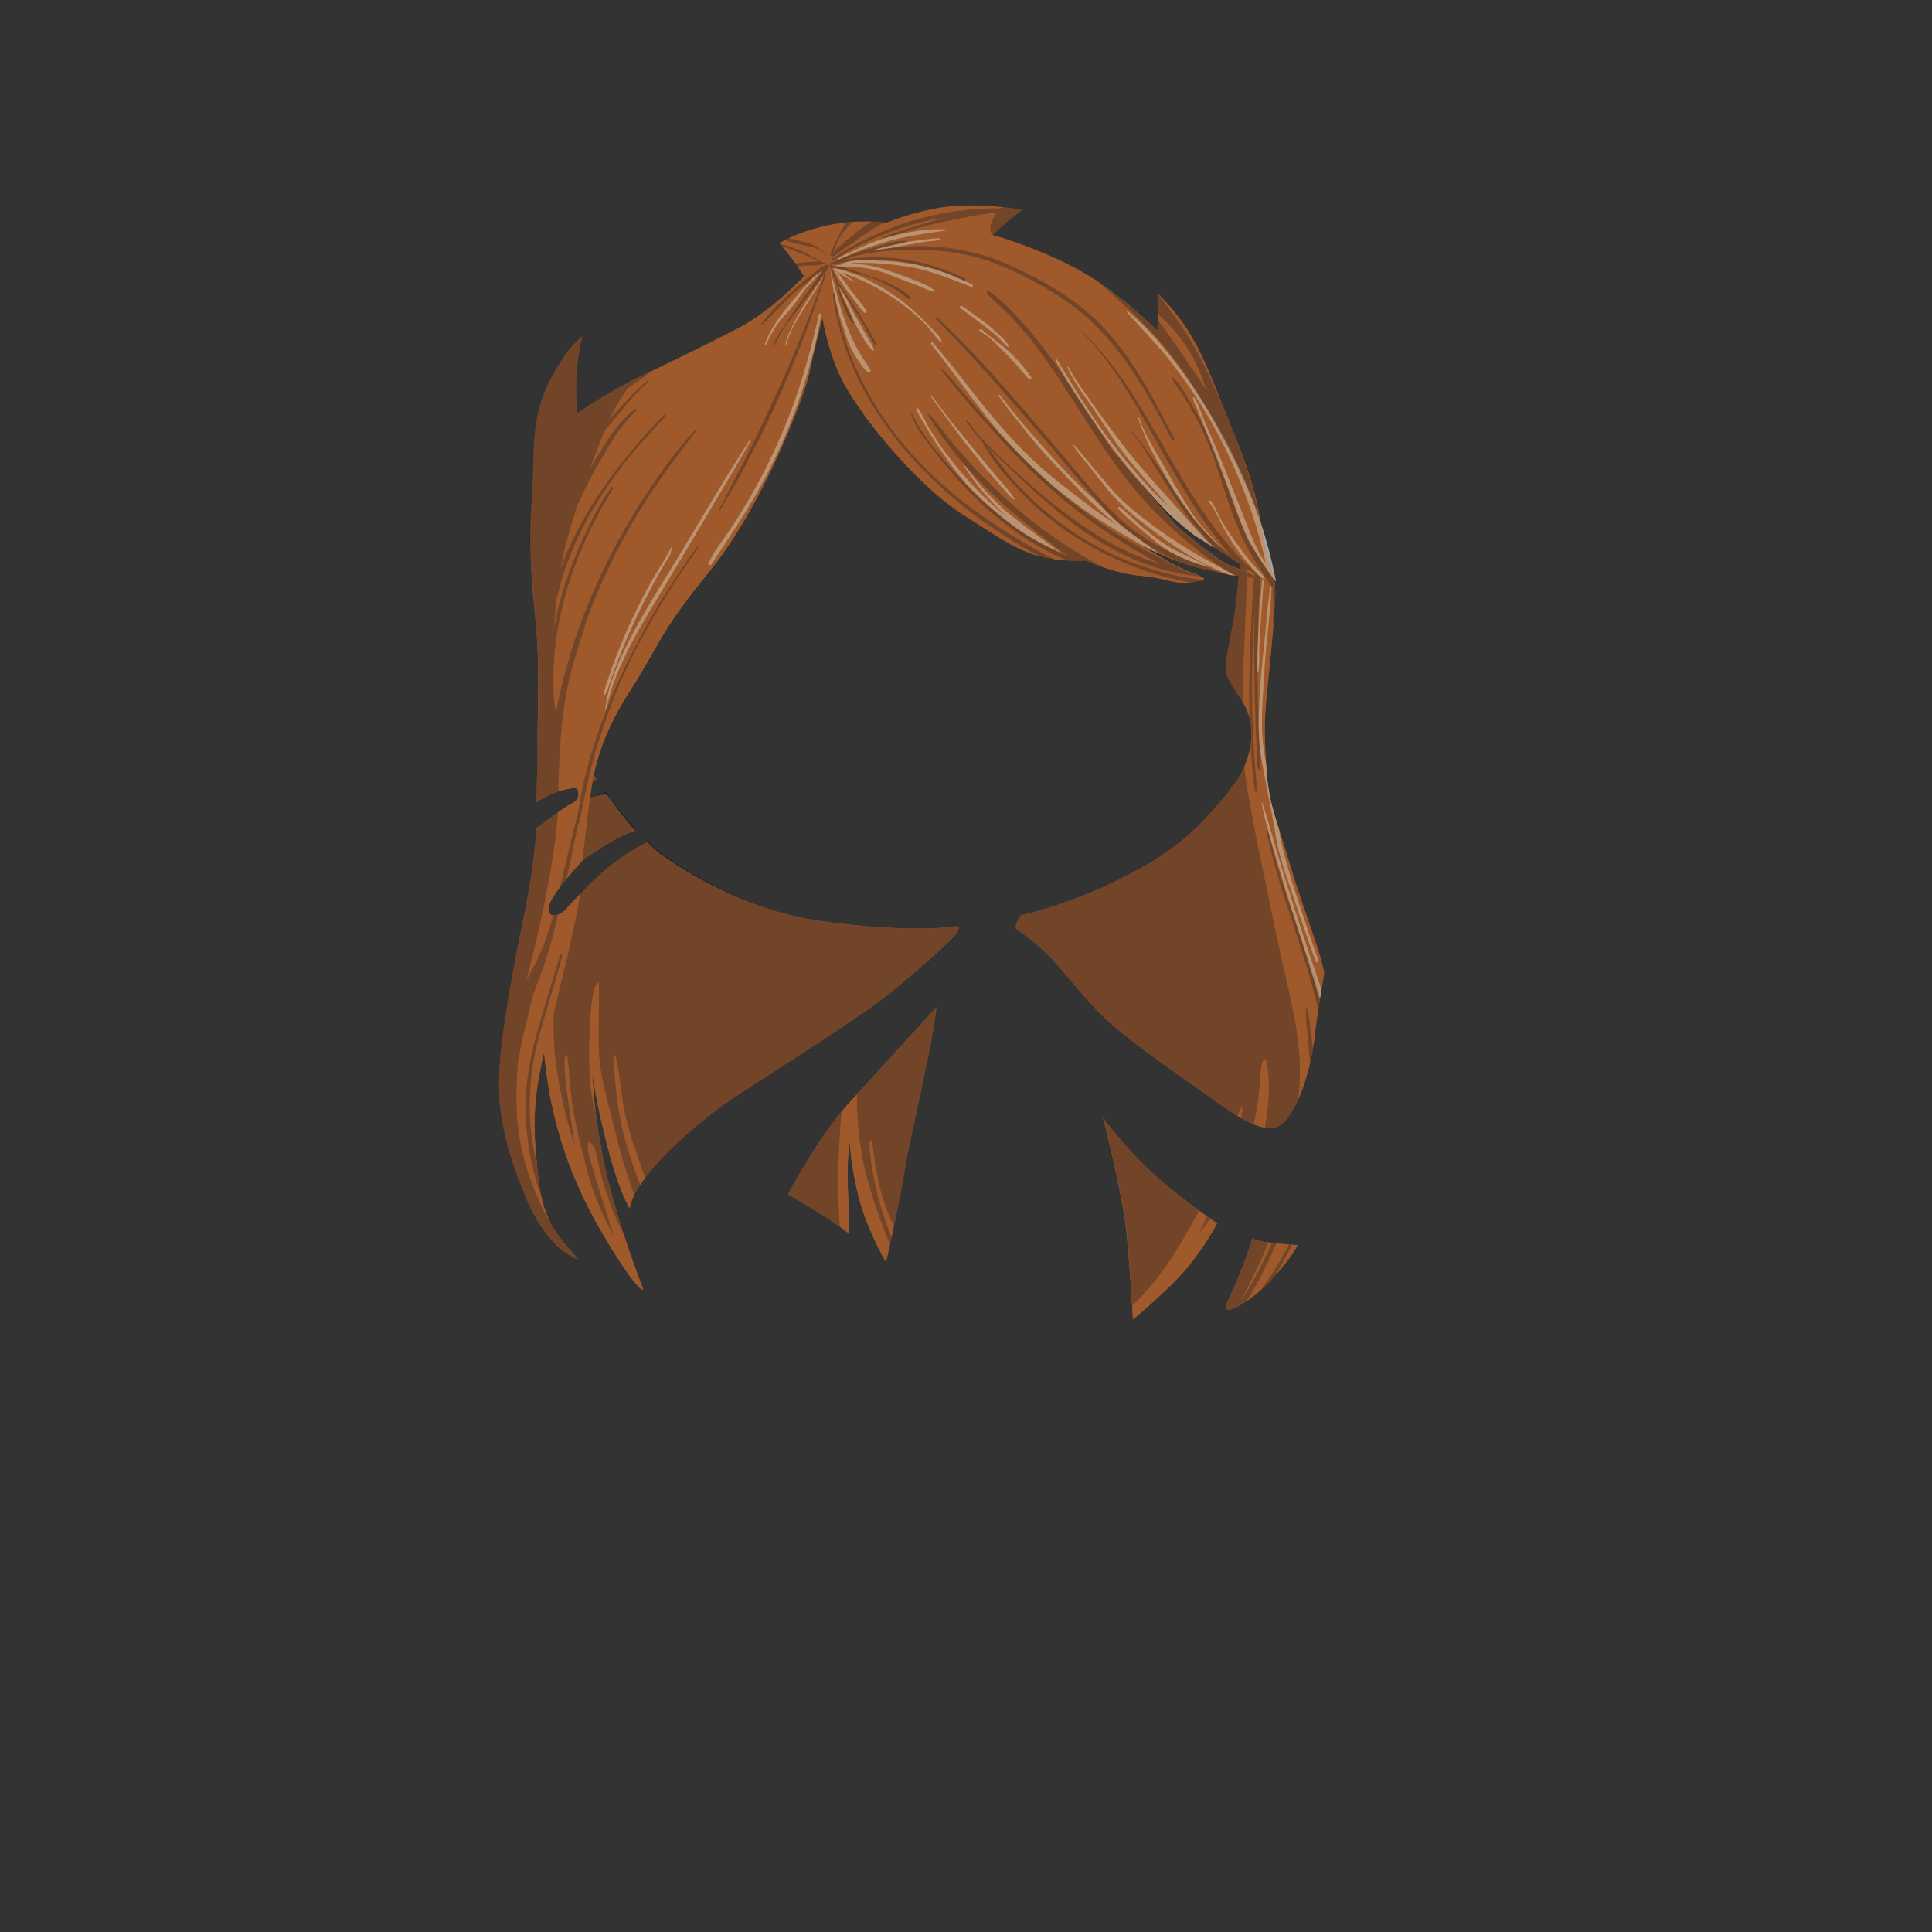 <?xml version="1.0" encoding="utf-8"?>
<!-- Generator: Adobe Illustrator 23.0.1, SVG Export Plug-In . SVG Version: 6.00 Build 0)  -->
<svg version="1.1" id="Layer_1" xmlns="http://www.w3.org/2000/svg" xmlns:xlink="http://www.w3.org/1999/xlink" x="0px" y="0px"
	 viewBox="0 0 2000 2000" enable-background="new 0 0 2000 2000" xml:space="preserve">
<rect x="0" y="0" width="2000" height="2000" fill="#333333" stroke="none"/>
<g>
	<g id="Masked">
		<g id="_x32_2_x5F_Hair_x5F_SidePartBangsStraightMed_x5F_back_x5F_Main_Asset">
			<path fill="#9F592A" d="M1285.4,564.9c0,0,11.5,3.1,22.1,11.1s13.6,29.2,12.5,45s-2.1,34-6.8,79.5s-4.8,52.6-2.5,91.8
				s8.9,50.3,24.5,102.3s32.1,90.8,35.6,113.2c0,0-6.6,35.7-9.8,64.3s-14,71.5-32.5,90s-58.4-13.9-81.1-30s-84.4-57.9-109.4-83.7
				s-38.9-46.5-56-62.6s-26.9-21.3-29.8-24.3s4.5-14,4.5-14s42.4-8.8,93.2-32.9c39.2-18.6,72.1-38.2,102-71.6
				c29.9-33.4,34.3-42.5,39.7-58.8s6.3-38.7-4.1-55.7s-19.1-27.9-18.7-36.8c0.5-11.5,4-25.7,8.2-49.4
				C1281.1,618.5,1285.4,564.9,1285.4,564.9z"/>
			<path fill="#9F592A" d="M628.1,822c-9.3,1.4-19.2,3.4-27.9,7.4c-0.2,0.7-0.4,1.1-0.4,1.1l-20.1,11.2c0,0-3.4,15.3-6.3,31.4
				c-2.9,16.1-6.7,56.3-6.1,57.6c0,0,5.5-10.7,13-19.1c7.4-8.3,19.2-17.9,20.4-18.9c0.7-0.6,4.8-3.7,4.8-3.7
				c19-12.7,33.1-21.6,51.7-29.6C645.8,846.9,637.5,835.5,628.1,822z"/>
			<path fill="#9F592A" d="M598.9,775.8c0,0-1.5,5.5-4.1,14.2c-2.3,7.3-5,19.7-5.8,23.4c9.4-2.8,19.4-4.8,29.1-6.3
				C606.8,789.8,598.9,775.8,598.9,775.8z"/>
			<path fill="#9F592A" d="M976.6,960.3c-17.1,1.6-64.9,2.3-129.8-7.3s-123.1-40.6-163.1-68.9c-3-2.1-11.1-9.9-14.2-12.5
				c-23.7,12.6-46.8,29.9-68.8,53.7c0,0.1,0,0.2,0,0.2s-7,7.4-11.2,11.9s-11.3,12.3-16.4,11c-5.1-1.3-7-5.6-7-5.6l-5.2,47.8
				c-1.6,26.7-2.1,94.6,10.3,152.9s33.5,102.6,60,146s37.7,52,33.3,41.2s-29-75.4-40.3-132.6s-10.8-88.9-10.8-88.9
				s0.2,16.3,13.6,70.5c13.4,54.2,24.8,71.3,24.8,71.3c4.9-32.5,67.2-88.6,116.2-120.2c49-31.7,127.9-81.6,154.9-104
				c27.1-22.5,67.5-57.4,68.9-63.4C993.3,957.2,993.7,958.7,976.6,960.3z"/>
			<path fill="#9F592A" d="M1141.8,1156.9c0,0,18.8,26.4,46.1,52.7s72.1,56.9,72.1,56.9s-13.2,25.1-32.8,47.9
				c-19.6,22.8-54.4,51.5-54.4,51.5s-2.7-51.7-6.7-91S1141.8,1156.9,1141.8,1156.9z"/>
			<path fill="#9F592A" d="M1296.5,1282c0,0-7.2,23.7-16.3,44.2c-9.2,20.5-13.9,29.4-9,29.8s24.4-9.4,45.5-32s26.5-35,26.5-35
				s-11.8-0.8-27.5-2.5S1296.5,1282,1296.5,1282z"/>
			<path fill="#9F592A" d="M917.2,1306.5c0,0,15.9-70.6,19.5-96.1s29.3-130.8,32.6-167.6c0,0-60,65.6-91.1,99.8
				c-31.1,34.2-62.5,93.7-62.5,93.7s42.4,24.2,63.5,40.9c0,0-1-30-1.7-53.4s2-42.1,2-42.1s1.8,31.1,10.9,63
				C899.6,1276.8,917.2,1306.5,917.2,1306.5z"/>
		</g>
		<g id="_x32_2_x5F_Hair_x5F_SidePartBangsStraightMed_x5F_back_x5F_Shadows">
			<path opacity="0.3" fill="#091426" enable-background="new    " d="M579.7,841.7c0,0-3.4,15.3-6.3,31.4c-1.3,7-2.7,18.6-3.9,29.5
				c0.9,3,1.8,6.9,2.4,12c26.2-22.2,55.5-40.3,86.1-56.2c-10.9-12.1-21.4-25.8-30.4-38.6c-9.5,3-18.8,6.5-27.8,10.6l0,0L579.7,841.7
				z"/>
			<path opacity="0.3" fill="#091426" enable-background="new    " d="M598.9,775.8c0,0-1.5,5.5-4.1,14.2c-2.7,8.7-6,24.4-6,24.4
				c2.4-0.6,4.3-1.1,5.9-1.4c7.8-2.4,15.8-4.5,23.9-6.1C606.6,789.1,598.9,775.8,598.9,775.8z"/>
			<path opacity="0.3" fill="#091426" enable-background="new    " d="M991.9,963.2c1.4-6.1,1.7-4.6-15.3-2.9
				c-17.1,1.6-64.9,2.3-129.8-7.3S724.9,911.8,685,883.5c-5-3.5-10.1-7.9-15.2-12.8c-27.8,16-48.8,33.2-68.9,53.6
				c-0.1,0.8-0.2,1.2-0.2,1.2s-7,7.4-11.2,11.9c-2.1,2.3-4.9,5.3-7.9,7.7c-4.5,5-9,10.3-13.6,15.7c-3,15.5-5.2,24-7.4,35.7
				c-0.8,16.9-1,44.3,1.1,74.7c1.3-29.8,5.8-63.3,9.7-75.4c4.9-15.1,6.2-18.4,8.8-14.2s-2.6,5.9-4,31.2c-1.4,25.3-6.4,48.6,0,93
				s19,80.8,19,80.8s-9.5-59.1-10.5-77.5s0.9-20,2.5-15.2s1.1,13.5,3.8,37.8s8.2,47.5,17.5,82.5s27,65.5,27,65.5
				s-25.6-78.6-26.8-89.2s2.2-10.1,6.2-3s3.5,23,16.8,58.5c4.3,11.6,9.2,22.4,13.8,31.7c-7.7-23.8-16-52.4-21.3-79.4
				c-3.7-19-6.2-35.1-7.8-48.2l0,0c-10.1-28-5.9-92.8-4.2-109.8s6.8-27,7.5-22s0.4,12.6,0,51.2s3.9,48.4,18,105.4
				c8.1,32.6,14.9,51.5,19.2,61.7c1.6-3.2,3.6-6.5,5.8-9.9c-3.4-8.9-8.6-23.4-14.5-42.7c-10.5-34.4-12.6-79.8-12.8-87.8
				s3-5.9,7,27.8c3.7,31.4,7.7,45.7,25.5,95.3c22.7-30.2,64.8-65.6,100.1-88.4c49-31.7,127.9-81.6,154.9-104
				C950.1,1004.1,990.5,969.3,991.9,963.2z"/>
			<path opacity="0.3" fill="#091426" enable-background="new    " d="M905,1197.5c1.7,16.8,8.5,49.5,20.5,71.1
				c4.5-21,9.4-45.3,11.2-58.2c3.6-25.5,29.3-130.8,32.6-167.6c0,0-49.8,54.6-82.2,90.1c-0.2,12.5,0.4,35.1,5.4,63.9
				c5.8,33.2,21.2,73.1,28.7,91.5c0.5-2.5,1.1-5.2,1.7-8c-3.2-7.5-7.5-18.6-11.3-31.9c-7.3-25.2-10.8-48.8-11.4-61.2
				S903.1,1178.4,905,1197.5z"/>
			<path opacity="0.3" fill="#091426" enable-background="new    " d="M871.2,1150.7c-28.6,34.7-55.5,85.6-55.5,85.6
				s31.5,18,53.7,33.7C865.6,1220.8,869.3,1171.4,871.2,1150.7z"/>
			<path opacity="0.3" fill="#091426" enable-background="new    " d="M1249.4,1259.1c-2.9,7.4-6.4,14.5-9.6,18.7
				c0,0,5.7-4.7,12.6-16.6C1251.4,1260.5,1250.4,1259.8,1249.4,1259.1z"/>
			<path opacity="0.3" fill="#091426" enable-background="new    " d="M1241.4,1253.3c-15.5-11.3-37.4-28.1-53.4-43.6
				c-27.4-26.4-46.1-52.7-46.1-52.7s20.5,78.8,24.5,118.1c2.6,26.3,4.7,58.1,5.8,76.3C1204.2,1320.6,1220.2,1291.7,1241.4,1253.3z"
				/>
			<path opacity="0.3" fill="#091426" enable-background="new    " d="M1334.5,1288.3c-9.5,18.2-19.9,34.2-29.1,46.8
				c3.7-3.3,7.5-7,11.3-11.1c1.1-1.2,2.2-2.4,3.2-3.5c6.3-10.3,12.4-21.7,17.5-31.9C1336.5,1288.5,1335.5,1288.4,1334.5,1288.3z"/>
			<path opacity="0.3" fill="#091426" enable-background="new    " d="M1321.2,1287.1c-1.5-0.1-3-0.3-4.6-0.5
				c-18.2,41.6-32.6,60.3-32.6,60.3s18.1-32.4,28.9-60.7c-13.4-1.7-16.4-4.2-16.4-4.2s-7.2,23.7-16.3,44.2
				c-9.2,20.5-13.9,29.4-9,29.8c2.7,0.2,9.9-2.7,19.3-9.1C1303.1,1327.7,1314.6,1302.5,1321.2,1287.1z"/>
			<path opacity="0.3" fill="#091426" enable-background="new    " d="M1277,642.4c-4.1,23.7-7.7,37.8-8.2,49.4
				c-0.3,8.6,7.8,19.2,17.8,35.3c-0.1-15.3,0.1-31.6,1-48.3c1.6-30.7,3.4-87.2,4.2-111.6c-3.8-1.6-6.3-2.3-6.3-2.3
				S1281.1,618.5,1277,642.4z"/>
			<path opacity="0.3" fill="#091426" enable-background="new    " d="M1345.3,1095.9c-2.6-43.1-13.5-77-24.9-132.2
				c-10.2-49.9-28.7-133.7-32.3-169.9c-4.9,11.6-12.5,22.8-36.2,49.2c-29.9,33.4-62.8,53-102,71.6c-50.8,24.1-93.2,32.9-93.2,32.9
				s-7.4,11-4.5,14s12.6,8.2,29.8,24.3c17.1,16.1,31,36.9,56,62.6s86.7,67.6,109.4,83.7c9.2,6.5,21.1,15.7,33.4,23.1
				c2.5-6.4,4.3-9.4,5.1-9.1c0.6,0.3-0.2,6.4-1,11.5c4.3,2.4,8.5,4.6,12.7,6.3c1.6-5.4,3.5-14.1,5-27.5c3.1-26.9,2-30.9,4.3-37
				s5.1-5.7,6.5,18.2c1,16.9-2.1,38.5-4,49.7c7.4,1.2,14.1-0.1,19.1-5.1c6-6,11.2-14.6,15.6-24.5
				C1345.5,1125.7,1346.2,1111.5,1345.3,1095.9z"/>
			<path opacity="0.3" fill="#091426" enable-background="new    " d="M1358.1,1077c-1.5-11-2.3-22.9-5.4-33.5
				c-0.1-0.4-0.7-0.3-0.7,0.1c-0.7,11.6,1.2,23.8,2.3,35.4c0.5,5.6,1,11.1,1.4,16.7c0.1,1.6,0.2,3.3,0.3,5c1.3-5.4,2.3-10.8,3.2-16
				C1358.8,1082.1,1358.5,1079.6,1358.1,1077z"/>
			<path opacity="0.3" fill="#091426" enable-background="new    " d="M1342.8,959.2c-5.6-16.4-11.2-32.8-16.4-49.3
				c-2.6-8.5-5.1-17.1-7.5-25.7c-2.4-8.7-4-17.7-7-26.2c-0.2-0.5-1-0.5-1,0.1c0.8,8.4,3.3,16.7,5.3,24.8c2.2,8.7,4.5,17.3,7.1,25.9
				c5,16.9,10.5,33.7,16.1,50.4c9.4,28.5,18.4,56.8,25.2,86c0.7-4.5,1.4-8.9,2-13C1359.7,1007.5,1351.1,983.3,1342.8,959.2z"/>
			<path opacity="0.3" fill="#091426" enable-background="new    " d="M1298.6,694.4c0.2,17.2,0.5,34.4,1.1,51.7
				c0.3,8.6,0.6,17.2,1,25.8c0.4,7.8-0.3,16.6,1.7,24.1c0.3,1.3,2.1,0.9,2.2-0.3c1.1-8.2-0.6-17.5-0.9-25.8
				c-0.4-8.6-0.7-17.2-1-25.8c-0.5-16.9-0.9-33.8-1-50.7s0.4-33.7,0.7-50.6c0.2-8.2,0.5-16.5,1.2-24.7c0.7-8.1,1.6-15.7,0.6-23.8
				c-0.1-1-1.5-1.2-1.9-0.5c-0.2-2.3-0.5-4.6-1-6.8c-0.1-0.5-0.5-0.6-0.9-0.5c-0.3-0.1-0.6,0-0.6,0.3c-2.8,18.8-3.4,38.1-4.4,57
				c-1.1,19.6-1.8,39.2-2.1,58.9c-0.2,13.2-0.2,26.4,0.1,39.6c2.7,9.9,2.8,20.5,1.2,30.2c0.9,15.4,2.3,30.8,4.4,46
				c0.2,1.4,2.6,1.1,2.5-0.3c-3.9-38.4-5.9-76.9-5.4-115.5c0.2-19,0.9-38,1.8-56.9c0.2-4.9,0.5-9.8,0.9-14.7c0.1,0,0.1,0,0.2-0.1
				c-0.2,3.9-0.3,7.9-0.4,11.8C1298.1,660,1298.4,677.2,1298.6,694.4z"/>
			<path opacity="0.3" fill="#091426" enable-background="new    " d="M1317.5,615.1c0.4,6.1,0.6,12.2,0.7,18.3
				c0.1,4.7-0.7,10.1-0.2,14.9c0.9-11.5,1.4-19.7,2-27.3c0.8-11,0.3-11.3-1.8-22.1C1319.6,608.6,1316.9,605.6,1317.5,615.1z"/>
		</g>
		<g id="_x32_2_x5F_Hair_x5F_SidePartBangsStraightMed_x5F_back_x5F_Highlights">
			<path opacity="0.35" fill="#E8FFFA" enable-background="new    " d="M1306.1,606.8c-0.4,4.3-0.9,8.5-1.4,12.8
				c-0.8,8.2-1.1,16.4-1.6,24.7c-0.4,8.2-0.7,16.5-1,24.7c-0.3,8.4-1.5,17.3-0.5,25.7c0.1,0.6,1.1,1,1.3,0.2
				c1.2-7.8,0.6-16,0.8-23.9c0.3-8.6,0.8-17.1,1.3-25.7c0.5-8.6,1.4-17.1,1.9-25.6c0.2-3.9,0.4-7.9,0.7-11.8c0.3-3.5,1-7.2,0.5-10.7
				c-0.1-0.4-0.7-0.3-0.8,0C1306.4,600.2,1306.4,603.6,1306.1,606.8z"/>
			<path opacity="0.35" fill="#E8FFFA" enable-background="new    " d="M1303.3,762.8c0.9,16.8,4.4,33.3,7.5,49.8
				c1.8,9.7,3.7,19.3,5.6,29c1.2,6.3,2.2,12.9,3.5,19.3c0.2,1.3,0.4,2.5,0.6,3.8c2.4,15,6.8,29.4,11.6,43.7
				c4.9,14.7,9.8,29.3,14.8,43.9c2.6,7.5,5.3,14.9,7.9,22.4c2.4,6.9,4.5,14.1,7.5,20.8c0.6,1.4,2.8,0.4,2.4-1
				c-2-7.6-5.2-15-7.7-22.4c-2.5-7.2-4.8-14.4-7.2-21.6c-4.8-14.7-9.7-29.3-14.2-44.1c-3.7-12.2-7-24.5-9.8-37
				c-0.4-3.6-1.1-7.3-1.8-10.9c-7.8-24.6-11.7-38.3-13.3-66.3c0-0.6-0.1-1.1-0.1-1.7c-1.4-7.3-2.5-14.6-3.3-22
				c-1.7-17-0.8-34.5,0.2-51.5c1-17.5,2.2-35,3.8-52.5c1.9-19.9,4.4-39.9,5-59.9c0-0.5-0.8-0.6-0.9-0.1c-2.8,17.3-4,34.8-5.7,52.2
				c-1.7,17.5-3.8,35-5.1,52.5C1303.5,727.1,1302.3,745,1303.3,762.8z"/>
			<path opacity="0.35" fill="#E8FFFA" enable-background="new    " d="M1368,1024c-1.2-3.2-2.4-6.4-3.4-9.5
				c-2.9-8.8-5.9-17.6-8.9-26.3c-5.8-17.3-11.4-34.7-17-52.2c-5.5-17.4-11.1-34.9-16.3-52.4c-5.2-17.5-9.7-35.3-15.7-52.5
				c-0.2-0.5-0.8-0.3-0.7,0.2c3.2,18,8.7,35.5,13.8,53.1c5.2,17.9,10.6,35.7,16.2,53.4c5.5,17.4,11.2,34.8,16.6,52.3
				c2.8,8.8,5.5,17.7,8.3,26.5c1.8,5.8,3.4,11.9,5.4,17.8C1366.9,1030.7,1367.5,1027.2,1368,1024z"/>
		</g>
		<g id="_x32_2_x5F_Hair_x5F_SidePartBangsStraightMed_x5F_front_x5F_Main_Asset_x5F_Masked">
			<path fill="#9F592A" d="M554,637.7c5.5,55.5,2.4,95.3,2.4,134.6c0,37.1-2,58.7-2,58.7s15.6-10.4,28.9-13.3
				c13.3-2.9,15.3-3.4,15.5,4s-4.5,8.5-10.6,12.1c-6.3,3.9-33,23.5-33,23.5s-1.2,35.2-12.5,89.5c-11.4,54.3-25.5,129.8-26.1,171.4
				c-0.6,41.7,9.5,76.3,26.3,118.2c16.8,41.9,37.5,58.1,48.4,64.1s7.6,4-2.8-8.3c-10.4-12.3-26.6-29-31.2-72.4
				c-4.6-43.4-8-73.9,6.6-133.3c14.6-59.3,32.4-130.4,36.7-161.1c0,0-10.3,10.5-15.1,16.2c-4.9,5.8-13.3,7.4-15.6,5.2
				s-4.5-6.4,2.4-17.9s25.5-32.7,30.6-38c0,0,5.4-47.8,8.3-68s7.3-55.1,40.1-106.3s30.2-60.4,83.8-126
				c34.1-41.8,64.5-103.6,83.4-149.2c-95.8,22.1-189,57.9-269.6,115C548.9,579.1,550.6,603.7,554,637.7z"/>
			<path fill="#9F592A" d="M1024.1,412c-43.1,3-87.2,7.8-131.4,14.9c25.4,35.3,66.4,81.7,104.7,106.1
				c52.8,33.6,70.5,49.1,126.2,47.3c0,0,31.2,13.6,57.1,15.7s35.5,9.5,53.7,6.8c18.1-2.8,14.7-4-5.5-11.9s-52-29.9-52-29.9
				s35.1,20.3,64.9,27.4c29.8,7.1,62.3,11.6,59.2,9.1c-3.1-2.4-17.2-8-29.1-12.9c-11.9-5-36.7-26.1-48.1-35
				c-11.5-8.9-56.9-67.7-56.9-67.7s44.2,55.5,68.3,70.7c24.1,15.2,65.6,42.5,73.4,47.9c7.9,5.4,8.1,8.6,10,8.1
				c1.9-0.4,1.1-3.6-6.1-32.6c-10.1-40.5-7.6-59.4-34.8-126.2c-3.7-9.2-7.1-17.8-10.4-26C1188,410.4,1106.3,406.2,1024.1,412z"/>
		</g>
		<g id="_x32_2_x5F_Hair_x5F_SidePartBangsStraightMed_x5F_front_x5F_Highlights_x5F_Masked">
			<path fill="none" d="M1187.2,501.9c7.5,8.1,15.3,15.8,23.4,23.3c-1.5-1.7-2.9-3.4-4.4-5.1c-12.7-14.6-25.5-29.3-37.8-44.3
				s-22.5-31.5-33.2-47.6c-4.1-6.2-8.5-12.3-12.8-18.4c-1.7,0-3.4-0.1-5.1-0.1c2.6,4.1,5.3,8.2,7.9,12.3
				C1143.7,450.3,1164.2,477.1,1187.2,501.9z"/>
			<path fill="none" d="M1096.9,499.9c19.2,15,38.3,30.6,59.1,43.3c-0.5-0.4-1-0.8-1.5-1.2c-23.5-19.1-44.4-41.9-65.2-63.9
				c-10.3-10.9-20.2-22.2-29.4-34.1c-8.4-10.9-17.3-21.4-25.1-32.7c-3.6,0.2-7.1,0.4-10.7,0.7c-3.9,0.3-7.8,0.6-11.7,0.9
				C1037.6,444.8,1064.6,474.8,1096.9,499.9z"/>
			<path fill="none" d="M1256.9,458.9c6.5,14.6,12.1,29.5,18.1,44.3c6.2,15.4,12.3,30.9,18.4,46.4c3,7.6,6.2,15,10,22.2
				c1.9,3.7,4.6,7.3,6.9,11c-3.6-16-7.8-31.7-12.9-47.3c-13.1-39.7-30.7-78.4-52.6-114c-0.3-0.5-0.6-0.9-0.9-1.4
				c-1.1-0.2-2.3-0.3-3.4-0.5c2.2,5.2,4.1,10.8,6.2,15.8C1250,443.3,1253.4,451.1,1256.9,458.9z"/>
			<path opacity="0.35" fill="#E8FFFA" enable-background="new    " d="M1043,530.5c-16.8-14.3-31.2-31.2-44.5-48.8
				c-0.3-0.4-0.9,0-0.7,0.4c11.6,18.9,26.4,35.8,42.5,51.1c0.5,0.5,1,0.9,1.5,1.4c-11-9-21.7-18.4-31.5-28.7
				c-11.8-12.4-22.8-25.5-33-39.3c-5.5-7.5-10.5-15.3-15.3-23.3c-4.2-7-7.3-15.4-12.5-21.6c-0.4-0.5-1.1,0-1,0.6
				c1.5,6.3,5.8,12.3,9,17.9c3.4,6,7,11.9,10.8,17.7c7.6,11.7,15.7,23.1,24.4,34c17.2,21.6,39.5,39.9,61.6,56.4
				c6.6,5,14.4,9.3,21.8,13.2c5.3,2.8,20,9.5,21,10C1100.1,573,1059.7,544.7,1043,530.5z"/>
			<path opacity="0.35" fill="#E8FFFA" enable-background="new    " d="M983.8,438c6.4,9,13.1,17.9,20.1,26.6
				c7.1,8.9,14.1,17.8,21.5,26.5c3.7,4.3,7.5,8.5,11.3,12.8c3.9,4.4,7.8,9.3,12.3,13c0.6,0.5,1.5-0.1,1.1-0.8
				c-5.6-9-13.7-17-20.4-25.2c-7.4-9-15-17.9-22.4-26.9c-7.2-8.8-14.3-17.6-21.5-26.4c-5.6-6.8-10.7-13.9-16-20.9
				c-0.6,0.1-1.1,0.1-1.7,0.2C973.2,424,978.7,430.9,983.8,438z"/>
			<path opacity="0.35" fill="#E8FFFA" enable-background="new    " d="M1177.7,562c-0.7-0.4-1.1-0.7-1.1-0.7
				C1176.9,561.5,1177.2,561.8,1177.7,562z"/>
			<path opacity="0.35" fill="#E8FFFA" enable-background="new    " d="M1059.9,444c9.2,11.9,19.1,23.2,29.4,34.1
				c20.8,22,41.7,44.8,65.2,63.9c0.5,0.4,1,0.8,1.5,1.2c-20.8-12.7-39.9-28.3-59.1-43.3c-32.3-25.1-59.3-55.1-84.5-87.1
				c-1.7,0.1-3.5,0.3-5.2,0.4c11.3,15,23,29.8,35.6,43.7c27.8,30.6,60.7,59.5,95.6,81.4c13.9,8.7,23.8,14.8,38.1,22.8
				c0,0,6.9,4,17.2,9.1c2.4,1.1,4.2,1.9,4.7,2.2c2,1.1-31.1-23.2-37-27.9c-11.7-9.4-21.7-21.6-32.9-31.6
				c-21.9-19.7-42.1-43.1-61.6-65.1c-10.6-11.9-20.3-24.4-30.3-36.7c-0.6,0-1.2,0.1-1.8,0.1C1042.6,422.6,1051.5,433.1,1059.9,444z"
				/>
			<path opacity="0.35" fill="#E8FFFA" enable-background="new    " d="M1201.3,560.3c-7.7-5.6-15.1-11.6-22.3-17.8
				c-6.6-5.8-12.9-12.6-20.1-17.6c-1.1-0.7-2,0.8-1.3,1.7c6,6.9,13.8,12.9,20.7,18.9c7.1,6.2,14.3,12.3,21.8,18.1
				c14.2,11,31.3,18.7,49.1,22.5c0.2,0.1,0.4-0.3,0.2-0.4C1233.4,577,1216.2,571,1201.3,560.3z"/>
			<path opacity="0.35" fill="#E8FFFA" enable-background="new    " d="M1254.3,582.4c-7.8-4.2-15.6-8.5-23.2-13.1
				c-14.7-9-28.9-18.8-42.6-29.1c-14.4-10.8-27.8-22.1-39.6-35.8c-6.2-7.1-12.2-14.4-18.3-21.6c-6.2-7.4-12-15.3-18.9-22
				c-0.3-0.3-0.8,0.1-0.6,0.5c5.2,8.2,11.8,15.6,17.9,23.2c5.9,7.4,11.6,15,17.6,22.3c11.5,14.2,25,25.6,39.4,36.7
				c13.8,10.7,27.9,20.9,42.7,30c7.6,4.6,15.3,9,23.4,12.8c6.5,3.1,13.4,6.6,20.5,8.7c1.8,0.3,3.5,0.6,5.1,0.9
				c-0.3-0.2-0.8-0.6-1.3-0.9C1268.9,590.4,1262.1,586.5,1254.3,582.4z"/>
			<path opacity="0.35" fill="#E8FFFA" enable-background="new    " d="M1135.2,428.2c10.7,16.1,20.9,32.6,33.2,47.6
				c12.3,15,25.1,29.7,37.8,44.3c1.5,1.7,2.9,3.4,4.4,5.1c-8.1-7.5-15.9-15.2-23.4-23.3c-23-24.8-43.5-51.6-62-79.9
				c-2.7-4.1-5.3-8.2-7.9-12.3c-1,0-2.1,0-3.1-0.1c9.7,15.2,20.1,30.1,30.6,44.7c12.5,17.4,25.4,34.4,39.4,50.3
				c-9.9-12.4-17.6-22.3-17.6-22.3s22.6,28.3,44.3,50.1c1,1,2.1,1.9,3.1,2.9c6.4,5.8,12.9,11.3,19.7,16.6c0.9,0.7,1.8,1.4,2.7,2.1
				c5.9,3.7,12.6,8,19.6,12.6c-4.7-5.2-9.9-9.6-14.1-15.1c0.2,0.2,0.3,0.5,0.5,0.7c-10.5-11.2-20.5-23.2-30.9-34.5
				c-12.9-14.1-25.6-28.4-37.9-43.1c-12.5-15-23.8-31.2-35.5-46.9c-4.4-5.9-8.5-11.8-12.6-17.8c-1,0-2-0.1-3-0.1
				C1126.7,415.9,1131.1,422,1135.2,428.2z"/>
			<path opacity="0.35" fill="#E8FFFA" enable-background="new    " d="M1236.2,534.4c-7-10.3-13.4-21-19.7-31.7
				c-6.3-10.8-12.5-21.7-18.7-32.5c-6.8-12-14.4-24.3-18.4-37.6c-0.2-0.8-1.6-0.4-1.3,0.3c4.7,12.4,9.1,24.5,15.4,36.3
				c6.2,11.7,12.6,23.2,19.3,34.6c6.4,11,15,21.9,22.1,32.4c3.2,4.7,28.1,30.2,28.2,30.1C1264.5,566.2,1243.3,545,1236.2,534.4z"/>
			<path opacity="0.35" fill="#E8FFFA" enable-background="new    " d="M1302.5,590.3c-2.8-3-5.5-6.1-8.1-9.2
				c-5.7-6.8-11-14-16.1-21.2c-4.9-6.9-9.6-13.9-13.9-21.2c-3.8-6.6-6.3-14.3-11.2-20.3c-0.9-1.1-2.6,0.5-1.6,1.6
				c5.7,6.4,9,15,13,22.6c3.9,7.5,8.1,14.8,12.9,21.8c4.5,6.6,9.4,12.9,14.6,19c2.6,3.1,5.3,6.1,8.1,9.1c2.5,2.7,4.8,5.7,8.2,7.1
				c0.4,0.2,1-0.4,0.8-0.8C1307.9,595.4,1304.9,593,1302.5,590.3z"/>
			<path opacity="0.35" fill="#E8FFFA" enable-background="new    " d="M1244.8,421.5c21.9,35.6,39.5,74.3,52.6,114
				c5.1,15.6,9.3,31.3,12.9,47.3c-2.3-3.7-5-7.3-6.9-11c-3.8-7.2-7-14.6-10-22.2c-6.1-15.5-12.2-31-18.4-46.4
				c-6-14.8-11.6-29.7-18.1-44.3c-3.5-7.8-6.9-15.6-10.2-23.5c-2.1-5-4-10.5-6.2-15.8c-1-0.1-2.1-0.3-3.1-0.4
				c0.9,2.1,1.9,4.1,2.7,6.1c1.5,3.6,3,7.3,4.5,11c3.2,7.9,6.2,15.9,9.2,23.9c6,16,12.7,31.7,18.6,47.8
				c5.8,15.8,11.6,31.6,17.8,47.3c2.8,7.1,8.5,13.8,12.2,20.5c3.1,5.7,19,28.4,18.4,25.7c-12.2-63.8-37.9-125.4-72.5-180.8
				c-1.4-0.2-2.9-0.4-4.3-0.6C1244.2,420.6,1244.5,421,1244.8,421.5z"/>
			<path opacity="0.35" fill="#E8FFFA" enable-background="new    " d="M626.7,718.8c3.2-5.8,4.8-13,7.1-19.2
				c2.5-6.6,4.9-13.2,7.5-19.8c5.4-13.8,11.3-27.5,17.6-40.9c6-12.8,12.6-25.2,19.2-37.6c3.5-6.5,7.1-12.9,10.9-19.2
				c3-5,6.7-9.8,6.1-15.9c0-0.1-0.1-0.1-0.1,0c-6,12.4-14.1,23.9-20.9,35.9c-7.1,12.5-13.5,25.4-19.6,38.4
				c-5.8,12.3-11.1,24.8-16.1,37.5c-2.7,6.8-5.2,13.7-7.5,20.7c-2,6.2-5,13.1-5.7,19.6C625,719.3,626.3,719.6,626.7,718.8z"/>
			<path opacity="0.35" fill="#E8FFFA" enable-background="new    " d="M777,456.3c0.3-0.6-0.6-1.1-1-0.6
				c-23.9,36.5-45.9,74.4-68.4,111.8c-21.4,35.6-44.9,70.7-62.6,108.3c-8.9,18.9-16.9,39.4-18.5,60.4c-0.1,1,1.7-4.3,1.9-5.3
				c4.2-19.3,9.7-32.2,18-50.2c8.1-17.6,17.9-34.3,27.8-50.9c22.1-36.7,44.1-73.3,65.8-110.1C752.4,498.6,765.3,477.7,777,456.3z"/>
			<path opacity="0.35" fill="#E8FFFA" enable-background="new    " d="M767.7,529.5c-5.4,8.8-11.1,17.4-16.9,25.9
				c-6.1,8.8-12.9,17.6-17.2,27.4c-0.8,1.8,1.6,3.3,2.7,1.6c20.6-31.1,41.6-61.8,58.6-95.1c8-15.5,15.2-31.4,21.8-47.5
				c-1.6,0.4-3.2,0.7-4.8,1.1C799.4,472.9,784.7,501.8,767.7,529.5z"/>
		</g>
		<g id="_x32_2_x5F_Hair_x5F_SidePartBangsStraightMed_x5F_front_x5F_Shadows_x5F_Masked">
			<path fill="none" d="M634.7,505.7c-9.7,15.3-18.4,31.4-26.1,47.8c-13.9,29.5-24.3,60.5-30.3,92.6c-3.1,16.7-5,33.6-5.4,50.6
				c-0.2,8.6-0.1,17.1,0.5,25.7c0.3,5,1.4,10.4,2,15.6c1.9-9.9,4-19.8,6.4-29.6c11.9-48.6,30.2-95.5,53.4-139.8
				c11.7-22.3,24.9-44,39-64.9c5.2-7.7,10.6-15.4,16.2-23c-18.8,7.4-37.4,15.6-55.5,24.6C634.8,505.4,634.8,505.6,634.7,505.7z"/>
			<path fill="none" d="M575.8,621.3c-0.9,9.8-1.7,19.4-2.4,28.9c3.7-20.2,9.3-40,16.3-59.3c5.6-15.3,12-30.2,19.2-44.7
				c6.6-13.3,13.4-27.1,22.3-39.1c-2.5,1.3-5,2.5-7.5,3.8c-9.3,14.2-17.7,28.9-24.9,44.3C588.6,576.7,581.3,598.6,575.8,621.3z"/>
			<path fill="none" d="M618.8,513.5c-7.4,3.9-14.7,7.9-21.9,12.1c-6.7,20.6-12.8,42.3-16.7,63.4
				C589.7,562.3,603.1,537.2,618.8,513.5z"/>
			<path fill="none" d="M564.2,898.4L564.2,898.4c0,0.1-0.1,0.3-0.1,0.5C564.2,898.7,564.2,898.5,564.2,898.4z"/>
			<path fill="none" d="M1315.2,605.2c-9.4-13.9-18.9-27.9-26.4-42.9c-13.6-27.3-21.7-57.1-31.5-85.9c-5.2-15.1-11.7-29.8-19.2-44
				c-2.5-4.8-5.2-9.5-8-14.2c-11.8-1.6-23.7-2.9-35.6-4c7.3,13.2,14.2,26.6,21,39.7c0.9,1.6-1.6,3-2.4,1.4
				c-7.3-13.9-14.6-27.9-22.4-41.5c-5.2-0.5-10.4-0.9-15.6-1.3C1217.3,479.8,1249.6,556.9,1315.2,605.2z"/>
			<path opacity="0.3" fill="#091426" enable-background="new    " d="M574.4,778.4c0.1-0.9,0.1-1.9,0.2-2.8
				C574.5,776.6,574.4,777.5,574.4,778.4L574.4,778.4z"/>
			<path opacity="0.3" fill="#091426" enable-background="new    " d="M556.9,940c-0.1,0.9-0.3,1.9-0.5,2.9c0.2-1,0.5-2,0.7-3
				C557,939.9,557,940,556.9,940z"/>
			<path opacity="0.3" fill="#091426" enable-background="new    " d="M564.4,897.2c-0.1,0.3-0.1,0.7-0.2,1.1v0.1
				C564.3,898,564.4,897.6,564.4,897.2z"/>
			<path opacity="0.3" fill="#091426" enable-background="new    " d="M1302.9,534.6c0,0-1.6-26.9-28.8-93.7
				c-2.5-6.1-4.8-11.8-7.1-17.2c-6.4-1.1-12.7-2.1-19.1-3C1269.3,456.8,1290.2,499.1,1302.9,534.6z"/>
			<path opacity="0.3" fill="#091426" enable-background="new    " d="M1238.1,432.4c7.5,14.2,14,28.9,19.2,44
				c9.8,28.8,17.9,58.6,31.5,85.9c7.5,15,17,29,26.4,42.9c-65.6-48.3-97.9-125.4-140.1-192.7c-1.2-0.1-2.4-0.2-3.5-0.3
				c8.5,14,16.5,28.3,24.4,42.5c20.6,36.9,40.9,74.3,67.5,107.4c3.9,4.9,7.9,9.6,12.1,14.2c-4.1-3.2-8.2-6.5-12.2-9.9
				c-13-11.3-24.1-24.5-34.1-38.4c-9.7-13.4-18.5-27.3-27.6-41c-9.1-13.9-19-27-29.3-40.1c-0.3-0.4-1,0.2-0.6,0.6
				c10.9,13.6,19.9,29.1,29.2,43.8c8.9,14.2,17.7,28.5,27.6,42c9.1,12.4,19.3,23.9,30.4,34.5c21.3,13.8,44,28.8,49.6,32.6
				c6.1,4.2,7.6,7,8.8,7.9c0-0.1,0-0.1,0-0.2c0.1,0.1,0.1,0.2,0.2,0.3c0.3,0.1,0.6,0.2,0.9,0.1c2.4,0.7,0.6-5.2-0.2-9.2
				c-8.9-13-14.6-20.2-22.2-34c-7.7-14-13.8-28.7-19.2-43.8c-10.6-29.2-19.9-58.8-34.2-86.5c-2.9-5.6-5.9-11-9.1-16.4
				c-1.1-0.2-2.2-0.3-3.4-0.4C1232.9,422.9,1235.6,427.6,1238.1,432.4z"/>
			<path opacity="0.3" fill="#091426" enable-background="new    " d="M1119.1,427.5c14,21.7,27.9,43.4,43.5,64
				c17,22.5,36.1,42.8,57.4,61.4c18.7,16.3,38.3,32.6,60.8,43.3c13,2,21.6,2.7,20,1.4c-3.1-2.3-17.2-7.8-29.1-12.8
				s-36.7-26.1-48.1-35c-5.1-4-17.1-18-28.7-32.3c-7.1-8.6-14.1-17.4-21.2-25.9c-6.4-7.6-13.1-14.9-19.5-22.5
				c-0.6-0.7-1.3-1.5-1.9-2.2c-13-18.8-25.1-38.1-37.6-57.3c-2.4,0-4.8-0.1-7.1-0.1C1111.4,415.5,1115.3,421.5,1119.1,427.5z"/>
			<path opacity="0.3" fill="#091426" enable-background="new    " d="M723.4,564.2c-6.4,7.5-11.8,15.9-17.3,24.1
				c-5.9,8.6-11.6,17.4-17.1,26.2c-11.1,17.7-21.5,35.8-31.1,54.4c-18.8,36.4-35.2,74.5-46.6,113.9c-5.3,18.5-9.9,37.4-12.5,56.4
				c-5.1,20.4-10.1,40.9-14.9,61.4c-1.4,5.8-2.7,11.7-4,17.5c2.1-2.7,4.3-5.5,6.6-8.3c3.8-17.5,7.5-35.1,11.2-52.7
				c0.4-1.7,0.7-3.4,1.1-5c0.5,0,1.1-0.3,1.2-0.9c3.9-20.1,7.6-40.1,12.8-59.9c5.1-19.5,11.5-38.6,18.4-57.6
				c14.1-38.8,33.5-75.6,54.8-110.9c6-9.9,12.2-19.7,18.6-29.4c6.4-9.6,13.5-18.9,19.4-28.8C724.2,564.3,723.7,563.9,723.4,564.2z"
				/>
			<path opacity="0.3" fill="#091426" enable-background="new    " d="M582.6,1285.4c0,0-0.1-0.1-0.3-0.4
				c-3.9-4.8-8.1-10.4-11.9-17.8c-6.1-10.4-13.7-25.3-20.6-44.3c-13.1-36.1-17.4-66.2-14.1-118.7c0-0.1,0-0.2,0-0.3
				c1.4-10.9,3.6-21.8,6.1-32.6c3.2-13.9,6.8-27.7,10.1-41.5c0.2-0.6,0.5-1.3,0.7-1.9c5.2-14.4,10.8-28.5,15.3-43.1
				c2.3-7.5,4.2-15,5.9-22.6c0.5-1.6,0.9-3.2,1.3-4.8c0.9-3.5,1.7-6.9,2.6-10.4c-1.9,0.7-3.7,1-5.2,1c-4.5,16.9-10.1,33.5-18.2,49.3
				c-2.9,5.6-6.2,11.5-9.3,17.5c0.1-0.8,0.2-1.5,0.3-2.3c4.2-14.1,7.3-28.7,10.7-42.8c4.6-19.1,8.4-38.3,12-57.6
				c3.5-18.8,6.4-37.7,8.3-56.8c0.5-4.7,1-9.4,1.3-14.1c-9.9,7-22.5,16.2-22.5,16.2s-1.2,35.2-12.5,89.5
				c-11.4,54.3-25.5,129.8-26.1,171.4c-0.6,41.7,9.5,76.3,26.3,118.2c16.8,41.9,37.5,58.1,48.4,64.1c10.9,5.9,7.6,4-2.8-8.3
				C586.6,1290.2,584.6,1287.9,582.6,1285.4z M564.4,897.2c0.1,0,0.1,0,0.2,0c-0.2,0.6-0.3,1.1-0.4,1.7c0-0.2,0-0.4,0-0.5
				c0,0.2-0.1,0.3-0.1,0.5c0.1-0.2,0.1-0.4,0.1-0.6C564.3,897.9,564.3,897.6,564.4,897.2z M556.9,940c0.1-0.1,0.1-0.1,0.2-0.1
				c-0.2,1-0.5,2-0.7,3C556.6,941.9,556.7,940.9,556.9,940z"/>
			<path opacity="0.3" fill="#091426" enable-background="new    " d="M556.9,940c0.1,0,0.1-0.1,0.2-0.1
				C557,939.9,557,939.9,556.9,940z"/>
			<path opacity="0.3" fill="#091426" enable-background="new    " d="M556.9,940c0.1,0,0.1-0.1,0.2-0.1
				C557,939.9,557,939.9,556.9,940z"/>
			<path opacity="0.3" fill="#091426" enable-background="new    " d="M556.4,942.9c0.2-1,0.4-2,0.5-2.9
				C556.7,940.9,556.6,941.9,556.4,942.9z"/>
			<path opacity="0.3" fill="#091426" enable-background="new    " d="M556.4,942.9c0.2-1,0.4-2,0.5-2.9
				C556.7,940.9,556.6,941.9,556.4,942.9z"/>
			<path opacity="0.3" fill="#091426" enable-background="new    " d="M564.2,898.9c0.1-0.6,0.2-1.1,0.4-1.7c-0.1,0-0.1,0-0.2,0
				c0,0.4-0.1,0.8-0.2,1.2C564.2,898.5,564.2,898.7,564.2,898.9z"/>
			<path opacity="0.3" fill="#091426" enable-background="new    " d="M564.2,898.9c0.1-0.6,0.2-1.1,0.4-1.7c-0.1,0-0.1,0-0.2,0
				c0,0.4-0.1,0.8-0.2,1.2C564.2,898.5,564.2,898.7,564.2,898.9z"/>
			<path opacity="0.3" fill="#091426" enable-background="new    " d="M564.2,898.3c0.1-0.4,0.1-0.7,0.2-1.1
				C564.3,897.6,564.3,897.9,564.2,898.3z"/>
			<path opacity="0.3" fill="#091426" enable-background="new    " d="M564.2,898.3c0.1-0.4,0.1-0.7,0.2-1.1
				C564.3,897.6,564.3,897.9,564.2,898.3z"/>
			<path opacity="0.3" fill="#091426" enable-background="new    " d="M562,1058.6c6.7-23.1,13.8-46,20.1-69.2
				c0.4-1.4-1.7-2-2.2-0.6c-6.7,21-12.8,42.3-19.1,63.4c-6,20.1-11.6,40.3-14.4,61.1c-5,37.3-1.3,76.4,9.6,112.4
				c1.3,4.1,2.6,8.2,4.1,12.2c-1.2-5.4-2.2-11.4-2.9-18c-0.5-5-1.1-9.9-1.5-14.7c-2.5-10.1-4.4-20.4-5.6-30.7
				c-2.2-18.3-2.4-37.1-0.6-55.6C551.4,1098.3,556.2,1078.5,562,1058.6z"/>
			<path opacity="0.3" fill="#091426" enable-background="new    " d="M674.2,503.7c-14.1,20.9-27.3,42.6-39,64.9
				c-23.2,44.3-41.5,91.2-53.4,139.8c-2.4,9.8-4.5,19.7-6.4,29.6c-0.6-5.2-1.7-10.6-2-15.6c-0.6-8.6-0.7-17.1-0.5-25.7
				c0.4-17,2.3-33.9,5.4-50.6c6-32.1,16.4-63.1,30.3-92.6c7.7-16.4,16.4-32.5,26.1-47.8c0.1-0.1,0.1-0.3,0.1-0.4
				c-1.2,0.6-2.4,1.2-3.6,1.8c-8.9,12-15.7,25.8-22.3,39.1c-7.2,14.5-13.6,29.4-19.2,44.7c-7,19.3-12.6,39.1-16.3,59.3
				c0.7-9.5,1.5-19.1,2.4-28.9c5.5-22.7,12.8-44.6,23-66.1c7.3-15.4,15.7-30.1,24.9-44.3c-1.7,0.9-3.3,1.7-5,2.6
				c-15.6,23.7-29,48.8-38.7,75.6c3.9-21.2,10.1-42.9,16.7-63.4c-16.6,9.6-32.7,19.9-48.4,31c0.4,23.8,3,49.3,6.5,90.9
				c4.6,55.6,2.1,79.9,1.5,124.7c-0.5,37.1-2.1,58.8-2.1,58.8s12.1-8.1,24.1-12c-0.1-2.2-0.2-4.4-0.4-6.6
				c1.5-36.1,2.6-72.1,10.9-107.4c2.6-11.3,5.8-22.4,9.1-33.5c3-10,6.7-20,9.4-30.1c16.5-44.9,38.2-87.8,64.1-127.8
				c7.8-12.1,16.2-23.7,24.7-35.3c-2,0.8-3.9,1.5-5.9,2.3C684.8,488.3,679.4,496,674.2,503.7z M574.4,778.4L574.4,778.4
				c0-1,0.1-1.9,0.2-2.8C574.6,776.6,574.5,777.5,574.4,778.4z"/>
			<path opacity="0.3" fill="#091426" enable-background="new    " d="M574.6,775.6c-0.1,0.9-0.2,1.8-0.3,2.7
				C574.4,777.5,574.5,776.6,574.6,775.6z"/>
			<path opacity="0.3" fill="#091426" enable-background="new    " d="M574.6,775.6c-0.1,0.9-0.2,1.8-0.3,2.7
				C574.4,777.5,574.5,776.6,574.6,775.6z"/>
			<path opacity="0.3" fill="#091426" enable-background="new    " d="M574.6,775.6c-0.1,0.9-0.1,1.9-0.2,2.8
				C574.5,777.5,574.6,776.6,574.6,775.6z"/>
			<path opacity="0.3" fill="#091426" enable-background="new    " d="M574.6,775.6c-0.1,0.9-0.1,1.9-0.2,2.8
				C574.5,777.5,574.6,776.6,574.6,775.6z"/>
			<path opacity="0.3" fill="#091426" enable-background="new    " d="M1030.6,548.6c12.4,8.4,25.2,16.1,38.2,23.5
				c2.4,1.3,4.7,2.7,7.1,4.1c5.2,1.4,10.7,2.5,16.5,3.3c-6.2-3.2-12.4-6.3-18.4-9.6c-11.1-6.2-21.9-12.6-32.6-19.4
				c-22.2-14.1-43.4-29.3-63.2-46.6c-26.5-23.2-50.1-49.9-69-79.6c-0.9,0.1-1.8,0.3-2.6,0.4C937.9,474.2,982.3,516,1030.6,548.6z"/>
			<path opacity="0.3" fill="#091426" enable-background="new    " d="M998.9,473.5c-12.7-14.3-24.4-29.4-36.3-44.4
				c-0.7-0.9-2.1,0.3-1.5,1.2c17.2,28.9,39.8,55.3,63.8,78.7c13.7,13.3,28.1,25.9,43.1,37.6c2.5,2.1,5,4.1,7.5,6.1
				c9.6,7.6,19.5,15.7,29.8,22.8c-7.1-2.6-13.9-5.9-20.6-9.3c-13.9-7-27.2-15.4-39.7-24.6c-26.2-19.3-49-42.8-69.8-67.8
				c-11.8-14.1-23.5-28.7-31-45.6c-0.2-0.5-1.1-0.2-0.9,0.4c4.2,14.3,14.7,26.7,23.7,38.3c10.4,13.5,21.2,26.6,33.1,38.9
				c22.6,23.5,48,44.6,76.5,60.6c7.8,4.4,15.8,8.4,23.9,12c1.3,0.6,2.7,1.2,4,1.8c5.8,0.3,12,0.3,18.9,0.1c0,0,7.6,3.3,18.3,6.9
				c-24.3-13.3-47.7-27.8-69.9-45.1C1045.5,521.6,1021.1,498.4,998.9,473.5z"/>
			<path opacity="0.3" fill="#091426" enable-background="new    " d="M1089.5,464.3c18.8,22.1,37,45,57.1,66
				c18.7,19.5,40.8,34.8,64.8,47c4.2,2.1,8.4,4.1,12.7,6.1c5.8,2.1,11.8,4,17.5,5.3c9.7,2.3,19.6,4.3,28.6,5.9
				c-16.4-5.7-32.7-11.4-48.6-18.3c-24.7-10.8-47.7-24.9-67.1-43.7c-20.8-20.1-38.9-43.2-57.6-65.1c-16.2-19-32.5-38.1-48.9-56.9
				c-1.5,0.1-3,0.2-4.5,0.2C1059,428.5,1074.3,446.3,1089.5,464.3z"/>
			<path opacity="0.3" fill="#091426" enable-background="new    " d="M1015.7,432.3c14.4,16.4,29.2,32.5,44.6,48
				c29.8,29.9,62.7,56.5,98.4,79c13.8,8.7,27.8,17,42.2,24.5c-59.2-17.5-110.6-59.6-155.1-100.8c-15.8-14.7-31.8-29.5-44.2-47.3
				c-0.5-0.7-1.6-0.1-1.1,0.7c4.7,7.3,10.2,14,16,20.3v0.1c8.1,16.3,20.3,30.9,32.5,44.4c12.4,13.8,25.9,26.6,40.6,38
				c30,23.5,64.2,41.2,100.4,53.1c10.3,3.4,20.9,6.2,31.5,8.5c4,0.9,8,1.7,12,2.5c0.2,0,0.3,0,0.5-0.1c6.6-1,10.3-1.8,11.4-2.8
				c-6.3-0.9-12.8-1.7-19.3-2.9c-9.2-1.7-18.4-3.9-27.5-6.4c-18.9-5.3-37.1-12.2-54.7-21.1c-33.1-16.6-63-39.2-88.5-66
				c-12.4-13.1-22.6-27.6-33.5-41.9c5.2,5.4,10.7,10.6,16.1,15.7c14.6,13.8,29.1,27.9,44.3,41.1c29.5,25.6,61.6,48.3,98,62.8
				c13.4,5.3,27.3,9.4,41.4,12.1c0,0,0.1,0,0.1,0.1c0.6,0.3,1.1,0.3,1.6,0.3c6,1.1,12.1,1.9,18.2,2.4c-2.9-1.4-7.4-3.1-13.2-5.3
				c-7.2-2.8-15.8-7.3-23.9-12.1c-30.5-15.1-59.7-32.4-86.9-53.2c-34.3-26.2-65-56.7-93.8-88.8c-6.9-7.8-13.7-15.7-20.5-23.6
				c-1.2,0.1-2.5,0.2-3.7,0.3C1004.9,420.1,1010.3,426.2,1015.7,432.3z"/>
			<path opacity="0.3" fill="#091426" enable-background="new    " d="M1215.5,453.9c-6.8-13.2-13.7-26.5-21-39.7
				c-1.3-0.1-2.6-0.2-3.9-0.4c7.8,13.6,15.1,27.6,22.4,41.5C1213.9,456.9,1216.4,455.5,1215.5,453.9z"/>
			<path opacity="0.3" fill="#091426" enable-background="new    " d="M771.6,475c-4.3,8.6-8.9,17.1-13.4,25.7
				c-4.6,8.7-8.7,18.1-14,26.4c-0.6,0.9,0.9,1.8,1.4,0.8c4-7.7,9-15,13.3-22.5c4.3-7.6,8.4-15.3,12.5-23
				c5.9-11.2,11.8-22.4,17.4-33.7c-1.7,0.4-3.3,0.9-5,1.3C779.8,458.4,775.7,466.7,771.6,475z"/>
		</g>
	</g>
	<g id="Original">
		<g id="_x32_2_x5F_Hair_x5F_SidePartBangsStraightMed_x5F_back_x5F_Main_Asset_1_">
			<path fill="#9F592A" d="M1285.4,564.9c0,0,11.5,3.1,22.1,11.1s13.6,29.2,12.5,45s-2.1,34-6.8,79.5s-4.8,52.6-2.5,91.8
				s8.9,50.3,24.5,102.3s32.1,90.8,35.6,113.2c0,0-6.6,35.7-9.8,64.3s-14,71.5-32.5,90s-58.4-13.9-81.1-30s-84.4-57.9-109.4-83.7
				s-38.9-46.5-56-62.6s-26.9-21.3-29.8-24.3s4.5-14,4.5-14s42.4-8.8,93.2-32.9c39.2-18.6,72.1-38.2,102-71.6
				c29.9-33.4,34.3-42.5,39.7-58.8s6.3-38.7-4.1-55.7s-19.1-27.9-18.7-36.8c0.5-11.5,4-25.7,8.2-49.4
				C1281.1,618.5,1285.4,564.9,1285.4,564.9z"/>
			<path fill="#9F592A" d="M628.1,822c-9.3,1.4-19.2,3.4-27.9,7.4c-0.2,0.7-0.4,1.1-0.4,1.1l-20.1,11.2c0,0-3.4,15.3-6.3,31.4
				c-2.9,16.1-6.7,56.3-6.1,57.6c0,0,5.5-10.7,13-19.1c7.4-8.3,19.2-17.9,20.4-18.9c0.7-0.6,4.8-3.7,4.8-3.7
				c19-12.7,33.1-21.6,51.7-29.6C645.8,846.9,637.5,835.5,628.1,822z"/>
			<path fill="#9F592A" d="M598.9,775.8c0,0-1.5,5.5-4.1,14.2c-2.3,7.3-5,19.7-5.8,23.4c9.4-2.8,19.4-4.8,29.1-6.3
				C606.8,789.8,598.9,775.8,598.9,775.8z"/>
			<path fill="#9F592A" d="M976.6,960.3c-17.1,1.6-64.9,2.3-129.8-7.3s-123.1-40.6-163.1-68.9c-3-2.1-11.1-9.9-14.2-12.5
				c-23.7,12.6-46.8,29.9-68.8,53.7c0,0.1,0,0.2,0,0.2s-7,7.4-11.2,11.9s-11.3,12.3-16.4,11c-5.1-1.3-7-5.6-7-5.6l-5.2,47.8
				c-1.6,26.7-2.1,94.6,10.3,152.9s33.5,102.6,60,146s37.7,52,33.3,41.2s-29-75.4-40.3-132.6s-10.8-88.9-10.8-88.9
				s0.2,16.3,13.6,70.5c13.4,54.2,24.8,71.3,24.8,71.3c4.9-32.5,67.2-88.6,116.2-120.2c49-31.7,127.9-81.6,154.9-104
				c27.1-22.5,67.5-57.4,68.9-63.4C993.3,957.2,993.7,958.7,976.6,960.3z"/>
			<path fill="#9F592A" d="M1141.8,1156.9c0,0,18.8,26.4,46.1,52.7s72.1,56.9,72.1,56.9s-13.2,25.1-32.8,47.9
				c-19.6,22.8-54.4,51.5-54.4,51.5s-2.7-51.7-6.7-91S1141.8,1156.9,1141.8,1156.9z"/>
			<path fill="#9F592A" d="M1296.5,1282c0,0-7.2,23.7-16.3,44.2c-9.2,20.5-13.9,29.4-9,29.8s24.4-9.4,45.5-32s26.5-35,26.5-35
				s-11.8-0.8-27.5-2.5S1296.5,1282,1296.5,1282z"/>
			<path fill="#9F592A" d="M917.2,1306.5c0,0,15.9-70.6,19.5-96.1s29.3-130.8,32.6-167.6c0,0-60,65.6-91.1,99.8
				c-31.1,34.2-62.5,93.7-62.5,93.7s42.4,24.2,63.5,40.9c0,0-1-30-1.7-53.4s2-42.1,2-42.1s1.8,31.1,10.9,63
				C899.6,1276.8,917.2,1306.5,917.2,1306.5z"/>
		</g>
		<g id="_x32_2_x5F_Hair_x5F_SidePartBangsStraightMed_x5F_back_x5F_Shadows_1_">
			<path opacity="0.3" fill="#091426" enable-background="new    " d="M579.7,841.7c0,0-3.4,15.3-6.3,31.4c-1.3,7-2.7,18.6-3.9,29.5
				c0.9,3,1.8,6.9,2.4,12c26.2-22.2,55.5-40.3,86.1-56.2c-10.9-12.1-21.4-25.8-30.4-38.6c-9.5,3-18.8,6.5-27.8,10.6l0,0L579.7,841.7
				z"/>
			<path opacity="0.3" fill="#091426" enable-background="new    " d="M598.9,775.8c0,0-1.5,5.5-4.1,14.2c-2.7,8.7-6,24.4-6,24.4
				c2.4-0.6,4.3-1.1,5.9-1.4c7.8-2.4,15.8-4.5,23.9-6.1C606.6,789.1,598.9,775.8,598.9,775.8z"/>
			<path opacity="0.3" fill="#091426" enable-background="new    " d="M991.9,963.2c1.4-6.1,1.7-4.6-15.3-2.9
				c-17.1,1.6-64.9,2.3-129.8-7.3S724.9,911.8,685,883.5c-5-3.5-10.1-7.9-15.2-12.8c-27.8,16-48.8,33.2-68.9,53.6
				c-0.1,0.8-0.2,1.2-0.2,1.2s-7,7.4-11.2,11.9c-2.1,2.3-4.9,5.3-7.9,7.7c-4.5,5-9,10.3-13.6,15.7c-3,15.5-5.2,24-7.4,35.7
				c-0.8,16.9-1,44.3,1.1,74.7c1.3-29.8,5.8-63.3,9.7-75.4c4.9-15.1,6.2-18.4,8.8-14.2s-2.6,5.9-4,31.2c-1.4,25.3-6.4,48.6,0,93
				s19,80.8,19,80.8s-9.5-59.1-10.5-77.5s0.9-20,2.5-15.2s1.1,13.5,3.8,37.8s8.2,47.5,17.5,82.5s27,65.5,27,65.5
				s-25.6-78.6-26.8-89.2s2.2-10.1,6.2-3s3.5,23,16.8,58.5c4.3,11.6,9.2,22.4,13.8,31.7c-7.7-23.8-16-52.4-21.3-79.4
				c-3.7-19-6.2-35.1-7.8-48.2l0,0c-10.1-28-5.9-92.8-4.2-109.8s6.8-27,7.5-22s0.4,12.6,0,51.2s3.9,48.4,18,105.4
				c8.1,32.6,14.9,51.5,19.2,61.7c1.6-3.2,3.6-6.5,5.8-9.9c-3.4-8.9-8.6-23.4-14.5-42.7c-10.5-34.4-12.6-79.8-12.8-87.8
				s3-5.9,7,27.8c3.7,31.4,7.7,45.7,25.5,95.3c22.7-30.2,64.8-65.6,100.1-88.4c49-31.7,127.9-81.6,154.9-104
				C950.1,1004.1,990.5,969.3,991.9,963.2z"/>
			<path opacity="0.3" fill="#091426" enable-background="new    " d="M905,1197.5c1.7,16.8,8.5,49.5,20.5,71.1
				c4.5-21,9.4-45.3,11.2-58.2c3.6-25.5,29.3-130.8,32.6-167.6c0,0-49.8,54.6-82.2,90.1c-0.2,12.5,0.4,35.1,5.4,63.9
				c5.8,33.2,21.2,73.1,28.7,91.5c0.5-2.5,1.1-5.2,1.7-8c-3.2-7.5-7.5-18.6-11.3-31.9c-7.3-25.2-10.8-48.8-11.4-61.2
				S903.1,1178.4,905,1197.5z"/>
			<path opacity="0.3" fill="#091426" enable-background="new    " d="M871.2,1150.7c-28.6,34.7-55.5,85.6-55.5,85.6
				s31.5,18,53.7,33.7C865.6,1220.8,869.3,1171.4,871.2,1150.7z"/>
			<path opacity="0.3" fill="#091426" enable-background="new    " d="M1249.4,1259.1c-2.9,7.4-6.4,14.5-9.6,18.7
				c0,0,5.7-4.7,12.6-16.6C1251.4,1260.5,1250.4,1259.8,1249.4,1259.1z"/>
			<path opacity="0.3" fill="#091426" enable-background="new    " d="M1241.4,1253.3c-15.5-11.3-37.4-28.1-53.4-43.6
				c-27.4-26.4-46.1-52.7-46.1-52.7s20.5,78.8,24.5,118.1c2.6,26.3,4.7,58.1,5.8,76.3C1204.2,1320.6,1220.2,1291.7,1241.4,1253.3z"
				/>
			<path opacity="0.3" fill="#091426" enable-background="new    " d="M1334.5,1288.3c-9.5,18.2-19.9,34.2-29.1,46.8
				c3.7-3.3,7.5-7,11.3-11.1c1.1-1.2,2.2-2.4,3.2-3.5c6.3-10.3,12.4-21.7,17.5-31.9C1336.5,1288.5,1335.5,1288.4,1334.5,1288.3z"/>
			<path opacity="0.3" fill="#091426" enable-background="new    " d="M1321.2,1287.1c-1.5-0.1-3-0.3-4.6-0.5
				c-18.2,41.6-32.6,60.3-32.6,60.3s18.1-32.4,28.9-60.7c-13.4-1.7-16.4-4.2-16.4-4.2s-7.2,23.7-16.3,44.2
				c-9.2,20.5-13.9,29.4-9,29.8c2.7,0.2,9.9-2.7,19.3-9.1C1303.1,1327.7,1314.6,1302.5,1321.2,1287.1z"/>
			<path opacity="0.3" fill="#091426" enable-background="new    " d="M1277,642.4c-4.1,23.7-7.7,37.8-8.2,49.4
				c-0.3,8.6,7.8,19.2,17.8,35.3c-0.1-15.3,0.1-31.6,1-48.3c1.6-30.7,3.4-87.2,4.2-111.6c-3.8-1.6-6.3-2.3-6.3-2.3
				S1281.1,618.5,1277,642.4z"/>
			<path opacity="0.3" fill="#091426" enable-background="new    " d="M1345.3,1095.9c-2.6-43.1-13.5-77-24.9-132.2
				c-10.2-49.9-28.7-133.7-32.3-169.9c-4.9,11.6-12.5,22.8-36.2,49.2c-29.9,33.4-62.8,53-102,71.6c-50.8,24.1-93.2,32.9-93.2,32.9
				s-7.4,11-4.5,14s12.6,8.2,29.8,24.3c17.1,16.1,31,36.9,56,62.6s86.7,67.6,109.4,83.7c9.2,6.5,21.1,15.7,33.4,23.1
				c2.5-6.4,4.3-9.4,5.1-9.1c0.6,0.3-0.2,6.4-1,11.5c4.3,2.4,8.5,4.6,12.7,6.3c1.6-5.4,3.5-14.1,5-27.5c3.1-26.9,2-30.9,4.3-37
				s5.1-5.7,6.5,18.2c1,16.9-2.1,38.5-4,49.7c7.4,1.2,14.1-0.1,19.1-5.1c6-6,11.2-14.6,15.6-24.5
				C1345.5,1125.7,1346.2,1111.5,1345.3,1095.9z"/>
			<path opacity="0.3" fill="#091426" enable-background="new    " d="M1358.1,1077c-1.5-11-2.3-22.9-5.4-33.5
				c-0.1-0.4-0.7-0.3-0.7,0.1c-0.7,11.6,1.2,23.8,2.3,35.4c0.5,5.6,1,11.1,1.4,16.7c0.1,1.6,0.2,3.3,0.3,5c1.3-5.4,2.3-10.8,3.2-16
				C1358.8,1082.1,1358.5,1079.6,1358.1,1077z"/>
			<path opacity="0.3" fill="#091426" enable-background="new    " d="M1342.8,959.2c-5.6-16.4-11.2-32.8-16.4-49.3
				c-2.6-8.5-5.1-17.1-7.5-25.7c-2.4-8.7-4-17.7-7-26.2c-0.2-0.5-1-0.5-1,0.1c0.8,8.4,3.3,16.7,5.3,24.8c2.2,8.7,4.5,17.3,7.1,25.9
				c5,16.9,10.5,33.7,16.1,50.4c9.4,28.5,18.4,56.8,25.2,86c0.7-4.5,1.4-8.9,2-13C1359.7,1007.5,1351.1,983.3,1342.8,959.2z"/>
			<path opacity="0.3" fill="#091426" enable-background="new    " d="M1298.6,694.4c0.2,17.2,0.5,34.4,1.1,51.7
				c0.3,8.6,0.6,17.2,1,25.8c0.4,7.8-0.3,16.6,1.7,24.1c0.3,1.3,2.1,0.9,2.2-0.3c1.1-8.2-0.6-17.5-0.9-25.8
				c-0.4-8.6-0.7-17.2-1-25.8c-0.5-16.9-0.9-33.8-1-50.7s0.4-33.7,0.7-50.6c0.2-8.2,0.5-16.5,1.2-24.7c0.7-8.1,1.6-15.7,0.6-23.8
				c-0.1-1-1.5-1.2-1.9-0.5c-0.2-2.3-0.5-4.6-1-6.8c-0.1-0.5-0.5-0.6-0.9-0.5c-0.3-0.1-0.6,0-0.6,0.3c-2.8,18.8-3.4,38.1-4.4,57
				c-1.1,19.6-1.8,39.2-2.1,58.9c-0.2,13.2-0.2,26.4,0.1,39.6c2.7,9.9,2.8,20.5,1.2,30.2c0.9,15.4,2.3,30.8,4.4,46
				c0.2,1.4,2.6,1.1,2.5-0.3c-3.9-38.4-5.9-76.9-5.4-115.5c0.2-19,0.9-38,1.8-56.9c0.2-4.9,0.5-9.8,0.9-14.7c0.1,0,0.1,0,0.2-0.1
				c-0.2,3.9-0.3,7.9-0.4,11.8C1298.1,660,1298.4,677.2,1298.6,694.4z"/>
			<path opacity="0.3" fill="#091426" enable-background="new    " d="M1317.5,615.1c0.4,6.1,0.6,12.2,0.7,18.3
				c0.1,4.7-0.7,10.1-0.2,14.9c0.9-11.5,1.4-19.7,2-27.3c0.8-11,0.3-11.3-1.8-22.1C1319.6,608.6,1316.9,605.6,1317.5,615.1z"/>
		</g>
		<g id="_x32_2_x5F_Hair_x5F_SidePartBangsStraightMed_x5F_back_x5F_Highlights_1_">
			<path opacity="0.35" fill="#E8FFFA" enable-background="new    " d="M1306.1,606.8c-0.4,4.3-0.9,8.5-1.4,12.8
				c-0.8,8.2-1.1,16.4-1.6,24.7c-0.4,8.2-0.7,16.5-1,24.7c-0.3,8.4-1.5,17.3-0.5,25.7c0.1,0.6,1.1,1,1.3,0.2
				c1.2-7.8,0.6-16,0.8-23.9c0.3-8.6,0.8-17.1,1.3-25.7c0.5-8.6,1.4-17.1,1.9-25.6c0.2-3.9,0.4-7.9,0.7-11.8c0.3-3.5,1-7.2,0.5-10.7
				c-0.1-0.4-0.7-0.3-0.8,0C1306.4,600.2,1306.4,603.6,1306.1,606.8z"/>
			<path opacity="0.35" fill="#E8FFFA" enable-background="new    " d="M1303.3,762.8c0.9,16.8,4.4,33.3,7.5,49.8
				c1.8,9.7,3.7,19.3,5.6,29c1.2,6.3,2.2,12.9,3.5,19.3c0.2,1.3,0.4,2.5,0.6,3.8c2.4,15,6.8,29.4,11.6,43.7
				c4.9,14.7,9.8,29.3,14.8,43.9c2.6,7.5,5.3,14.9,7.9,22.4c2.4,6.9,4.5,14.1,7.5,20.8c0.6,1.4,2.8,0.4,2.4-1
				c-2-7.6-5.2-15-7.7-22.4c-2.5-7.2-4.8-14.4-7.2-21.6c-4.8-14.7-9.7-29.3-14.2-44.1c-3.7-12.2-7-24.5-9.8-37
				c-0.4-3.6-1.1-7.3-1.8-10.9c-7.8-24.6-11.7-38.3-13.3-66.3c0-0.6-0.1-1.1-0.1-1.7c-1.4-7.3-2.5-14.6-3.3-22
				c-1.7-17-0.8-34.5,0.2-51.5c1-17.5,2.2-35,3.8-52.5c1.9-19.9,4.4-39.9,5-59.9c0-0.5-0.8-0.6-0.9-0.1c-2.8,17.3-4,34.8-5.7,52.2
				c-1.7,17.5-3.8,35-5.1,52.5C1303.5,727.1,1302.3,745,1303.3,762.8z"/>
			<path opacity="0.35" fill="#E8FFFA" enable-background="new    " d="M1368,1024c-1.2-3.2-2.4-6.4-3.4-9.5
				c-2.9-8.8-5.9-17.6-8.9-26.3c-5.8-17.3-11.4-34.7-17-52.2c-5.5-17.4-11.1-34.9-16.3-52.4c-5.2-17.5-9.7-35.3-15.7-52.5
				c-0.2-0.5-0.8-0.3-0.7,0.2c3.2,18,8.7,35.5,13.8,53.1c5.2,17.9,10.6,35.7,16.2,53.4c5.5,17.4,11.2,34.8,16.6,52.3
				c2.8,8.8,5.5,17.7,8.3,26.5c1.8,5.8,3.4,11.9,5.4,17.8C1366.9,1030.7,1367.5,1027.2,1368,1024z"/>
		</g>
		<g id="_x32_2_x5F_Hair_x5F_SidePartBangsStraightMed_x5F_front_x5F_Main_Asset_1_">
			<path fill="#9F592A" d="M555.2,857.3c0,0-1.2,35.2-12.5,89.5c-11.4,54.3-25.5,129.8-26.1,171.4c-0.6,41.7,9.5,76.3,26.3,118.2
				c16.8,41.9,37.5,58.1,48.4,64.1s7.6,4-2.8-8.3c-10.4-12.3-26.6-29-31.2-72.4c-4.6-43.4-8-73.9,6.6-133.3
				c14.6-59.3,32.4-130.4,36.7-161.1c0,0-10.3,10.5-15.1,16.2c-4.9,5.8-13.3,7.4-15.6,5.2s-4.5-6.4,2.4-17.9s25.5-32.7,30.6-38
				c0,0,5.4-47.8,8.3-68s7.3-55.1,40.1-106.3s30.2-60.4,83.8-126c53.6-65.7,98-180.6,102.9-204.8c4.9-24.2,13.4-56.2,13.4-56.2
				s5.2,33.4,20.2,63.8s73,106,125.8,139.6s70.5,49.1,126.2,47.3c0,0,31.2,13.6,57.1,15.7s35.5,9.5,53.7,6.8
				c18.1-2.8,14.7-4-5.5-11.9s-52-29.9-52-29.9s35.1,20.3,64.9,27.4c29.8,7.1,62.3,11.6,59.2,9.1c-3.1-2.4-17.2-8-29.1-12.9
				c-11.9-5-36.7-26.1-48.1-35c-11.5-8.9-56.9-67.7-56.9-67.7s44.2,55.5,68.3,70.7s65.6,42.5,73.4,47.9c7.9,5.4,8.1,8.6,10,8.1
				c1.9-0.4,1.1-3.6-6.1-32.6c-10.1-40.5-7.6-59.4-34.8-126.2s-37.9-106.3-79.6-146.2c0,0,1.1,19.9-0.2,38.5
				c0,0-42.6-43.1-86.9-65.8c-44.2-22.7-83.2-33-83.2-33s12.5-12.9,30.5-25.8c0,0-25.6-5.8-63.2-4.7s-77,17.6-77,17.6
				s-29-4-61.1,2.8s-50.2,18.6-50.2,18.6s14.6,16.3,25.4,34.2c0,0-33.4,36.1-69.5,54.5c-36.1,18.5-66,33.1-98.9,48.6
				s-66,38.4-66,38.4s-5.5-38.5,5-79.2c0,0-16.4,10.3-35.4,49.3s-13.9,77.4-16.9,115.9s-2,68.7,3.5,124.2s2.4,95.3,2.4,134.6
				c0,37.1-2,58.7-2,58.7s15.6-10.4,28.9-13.3c13.3-2.9,15.3-3.4,15.5,4s-4.5,8.5-10.6,12.1C581.9,837.7,555.2,857.3,555.2,857.3z"
				/>
		</g>
		<g id="_x32_2_x5F_Hair_x5F_SidePartBangsStraightMed_x5F_front_x5F_Highlights_1_">
			<path opacity="0.35" fill="#E8FFFA" enable-background="new    " d="M830.9,318.1c-3.8,6.4-7.4,12.9-10.7,19.6
				c-2.9,5.8-5.8,11.9-7,18.3c-0.2,0.8,1.1,1.1,1.2,0.3c2.9-13.9,11.8-26.8,19.1-38.8c7.3-12.1,17.5-26.7,19.7-33.3
				C851.9,287,835.4,310.3,830.9,318.1z"/>
			<path opacity="0.35" fill="#E8FFFA" enable-background="new    " d="M835.5,294.4c-6.9,6.3-11.6,13.3-17.7,20.3
				c-10.5,11.9-20.7,26.5-26,41.5c-0.2,0.6,0.8,1.1,1.1,0.5c3.8-7.2,7.2-14.4,12-21.1c5-6.9,11.3-13,16.5-19.7
				c5.7-7.4,10.4-15.5,16.6-21.5c0.7-0.7,13.4-14.5,13.2-14.4c-3.7,2.7-5.8,3.9-8.7,6.4C839.4,289.4,838.7,291.5,835.5,294.4z"/>
			<path opacity="0.35" fill="#E8FFFA" enable-background="new    " d="M883.6,331.9c2.6,5.4,5.6,10.7,8.7,15.9
				c3.1,5.3,6.3,10.8,10.9,14.9c0.6,0.5,1.7,0,1.4-0.8c-1.7-5.3-4.8-9.9-7.7-14.7c-3.2-5.5-6.3-11-9.4-16.6
				c-2.9-5.3-5.9-10.5-8.5-16c-2.7-5.7-4.7-8.3-7.8-13.8c-0.6-1.1-2.2-4-1.9-2.8c1.3,5.6,4.2,11,6.5,16.3
				C878.4,320.2,880.9,326.1,883.6,331.9z"/>
			<path opacity="0.35" fill="#E8FFFA" enable-background="new    " d="M881.6,361.7c4.4,8.1,9.7,17,16.5,23.3
				c1.5,1.4,4-0.4,2.9-2.3c-4.7-7.8-10.1-14.9-14.4-23c-4.6-8.6-8.3-17.7-11.5-26.9c-3-8.6-5.8-17.4-8.3-26.2
				c-2.1-7.6-6.8-25.1-7.2-26.9c2.6,18.9,6,38,12.3,55.8C875.1,344.4,877.2,353.5,881.6,361.7z"/>
			<path opacity="0.35" fill="#E8FFFA" enable-background="new    " d="M859.7,279.7c0,0,0,0.1,0,0.2
				C859.7,279.8,859.7,279.8,859.7,279.7z"/>
			<path opacity="0.35" fill="#E8FFFA" enable-background="new    " d="M961.8,340c3.8,4.2,6.9,9.9,11.3,13.4c0.8,0.7,2-0.1,1.5-1.2
				c-2.4-5.1-7.7-9.5-11.5-13.6c-4-4.3-8.2-8.3-12.4-12.4c-8.6-8.5-18.1-16-28.2-22.6c-10.2-6.8-20.8-12.7-32.1-17.6
				c-5.2-2.3-8.6-3.2-14-5.1c-3.9-1.3-9.6-3.3-14.3-3.5c-0.6,0,10,17.2,14.8,23.6c2.9,3.9,6,7.8,8.9,11.7c2.8,3.7,5.4,7.9,9,11
				c1.2,1,2.8-0.2,2.1-1.6c-2.2-4.6-6.1-8.7-9.2-12.7c-3.1-4-6.2-8-9.3-12c-4.5-5.7-7.9-12.2-13.4-17.1c2.9,1.6,5.2,3.4,8,5.2
				c3.9,2.5,7,4.2,11.1,6.2c0.4,0.2,0.7-0.3,0.3-0.6c-4.5-2.8-8.7-6.1-13.2-9c2.5,0.9,5.1,1.7,7.6,2.7c5.6,2.1,11.1,4.4,16.5,7
				c9.8,4.7,19.5,10,28.5,16c9.4,6.3,18.5,13.2,26.8,20.8C954.5,332.2,958.2,336.1,961.8,340z"/>
			<path opacity="0.35" fill="#E8FFFA" enable-background="new    " d="M1031.7,347.7c3.9,3.5,7.1,8,11.2,11.3
				c0.7,0.6,1.7-0.1,1.3-1c-2.1-4.2-6-7.7-9.3-10.9c-4-3.9-8.2-7.7-12.5-11.1c-8.6-6.8-17.7-13-26.7-19.3c-1.5-1-2.8,1.3-1.4,2.4
				c8.5,6.2,16.9,12.6,25.3,19C1023.7,341.1,1027.8,344.2,1031.7,347.7z"/>
			<path opacity="0.35" fill="#E8FFFA" enable-background="new    " d="M1014.6,343.1c2.9,1.9,5.8,3.3,8.5,5.6
				c2.2,1.8,4.3,3.8,6.4,5.8c4.2,4,8.2,8.1,12.3,12.2c8.1,8.2,15.6,17,23.2,25.7c1.2,1.4,3.6-0.4,2.5-2c-6.7-9.7-14.5-18.3-23-26.4
				c-4.2-4-8.7-7.6-13.3-11.1c-2.1-1.6-4.3-3.2-6.5-4.8c-3-2.2-5.5-4.9-8.4-7.1C1014.7,339.8,1013,342,1014.6,343.1z"/>
			<path opacity="0.35" fill="#E8FFFA" enable-background="new    " d="M864,275c-0.4,0.1-0.3,0.7,0.1,0.7c17.5-0.1,35.6,0.8,52.1,7
				c8.3,3.1,16.6,6.4,25,9.6c4.6,1.8,9.3,3.4,13.8,5.4c3.6,1.5,7.2,3.4,11.1,4.2c0.8,0.2,1.6-0.9,0.9-1.5
				c-6.1-5.3-15.4-8.3-22.9-11.4c-9.1-3.7-18.5-6.8-27.8-10c-15.3-5.2-30-6.7-45.5-4.9l0,0C868.6,274.3,866.3,274.7,864,275z"/>
			<path opacity="0.35" fill="#E8FFFA" enable-background="new    " d="M906.8,269.7c-6.1-0.2-12.1-0.3-18.2-0.2
				c-5.8,0-11.3,1.5-16.8,3.4c-0.3,0.1-1.7,1.3-1.3,1.3c0.1,0,0.1,0,0.2,0l0,0c5.8-0.6,10.9-2,15.9-2.1c5.7-0.1,11.5-0.1,17.2,0.2
				c12.3,0.7,24.5,2,36.7,3.9c22.9,3.6,43.5,12.6,64.9,20.8c1.5,0.6,2.6-1.9,1.1-2.6c-21-10.2-42.8-18.4-66-21.7
				C929.4,270.9,918.2,270,906.8,269.7z"/>
			<path opacity="0.35" fill="#E8FFFA" enable-background="new    " d="M879.5,261.5c-4,1.9-9.6,3.7-12.5,7.1
				c-0.2,0.2-0.1,0.7,0.2,0.6c3.8-1.9,7.4-3.1,10.9-4.8c4.8-2.2,9.7-4.3,14.6-6.1c9.5-3.4,19.3-6.5,29-9.2
				c19.4-5.3,39.1-7.7,58.9-10.7c0.5-0.1,0.3-0.7-0.1-0.8c-19.9-1.4-40.7,2.3-59.8,7.6c-9.4,2.6-18.5,5.9-27.4,9.8
				C888.6,257.1,884,259.3,879.5,261.5z"/>
			<path opacity="0.35" fill="#E8FFFA" enable-background="new    " d="M925.8,256c8.1-1.6,16.3-2.9,24.4-4.5
				c4.3-0.8,8.6-1.3,12.9-1.8c3.3-0.4,6.7-0.3,9.8-1.7c0.4-0.2,0.3-0.9-0.1-1c-3.7-0.9-7.8,0.1-11.5,0.5c-3.8,0.4-7.6,1-11.3,1.4
				c-8,0.8-16,2.3-23.9,4c-16.6,3.5-7.1,2.1-23.4,6.3c-1.3,0.3,3.9-0.3,6.7-0.8C909.6,258.2,909.7,259.2,925.8,256z"/>
			<path opacity="0.35" fill="#E8FFFA" enable-background="new    " d="M1043,530.5c-16.8-14.3-31.2-31.2-44.5-48.8
				c-0.3-0.4-0.9,0-0.7,0.4c11.6,18.9,26.4,35.8,42.5,51.1c0.5,0.5,1,0.9,1.5,1.4c-11-9-21.7-18.4-31.5-28.7
				c-11.8-12.4-22.8-25.5-33-39.3c-5.5-7.5-10.5-15.3-15.3-23.3c-4.2-7-7.3-15.4-12.5-21.6c-0.4-0.5-1.1,0-1,0.6
				c1.5,6.3,5.8,12.3,9,17.9c3.4,6,7,11.9,10.8,17.7c7.6,11.7,15.7,23.1,24.4,34c17.2,21.6,39.5,39.9,61.6,56.4
				c6.6,5,14.4,9.3,21.8,13.2c5.3,2.8,20,9.5,21,10C1100.1,573,1059.7,544.7,1043,530.5z"/>
			<path opacity="0.35" fill="#E8FFFA" enable-background="new    " d="M1003.9,464.6c7.1,8.9,14.1,17.8,21.5,26.5
				c3.7,4.3,7.5,8.5,11.3,12.8c3.9,4.4,7.8,9.3,12.3,13c0.6,0.5,1.5-0.1,1.1-0.8c-5.6-9-13.7-17-20.4-25.2c-7.4-9-15-17.9-22.4-26.9
				c-7.2-8.8-14.3-17.6-21.5-26.4c-7.4-9-14-18.6-21.3-27.7c-0.4-0.5-1.2,0.1-0.8,0.7c6.3,9.4,13.5,18.2,20.1,27.4
				C990.2,447,996.9,455.9,1003.9,464.6z"/>
			<path opacity="0.35" fill="#E8FFFA" enable-background="new    " d="M1176.6,561.3c0.3,0.2,0.6,0.5,1.1,0.7
				C1177,561.6,1176.6,561.3,1176.6,561.3z"/>
			<path opacity="0.35" fill="#E8FFFA" enable-background="new    " d="M1198.4,572.5L1198.4,572.5c2,1.1-31.1-23.2-37-27.9
				c-11.7-9.4-21.7-21.6-32.9-31.6c-21.9-19.7-42.1-43.1-61.6-65.1c-11.3-12.7-21.7-26.1-32.4-39.3c-0.5-0.6-1.4,0.2-1,0.8
				c8.1,12.1,17.5,23.1,26.4,34.6c9.2,11.9,19.1,23.2,29.4,34.1c20.8,22,41.7,44.8,65.2,63.9c0.5,0.4,1,0.8,1.5,1.2
				c-20.8-12.7-39.9-28.3-59.1-43.3c-33-25.7-60.5-56.4-86.2-89.2c-14.8-18.9-29.4-38-45.1-56.1c-1-1.2-2.6,0.5-1.7,1.7
				c26.8,33.2,50.2,69.1,78.9,100.7c27.8,30.6,60.7,59.5,95.6,81.4c13.9,8.7,23.8,14.8,38.1,22.8c0,0,6.9,4,17.2,9.1
				C1196.1,571.4,1197.9,572.2,1198.4,572.5z"/>
			<path opacity="0.35" fill="#E8FFFA" enable-background="new    " d="M1178.3,545.5c7.1,6.2,14.3,12.3,21.8,18.1
				c14.2,11,31.3,18.7,49.1,22.5c0.2,0.1,0.4-0.3,0.2-0.4c-16-8.7-33.2-14.7-48.1-25.4c-7.7-5.6-15.1-11.6-22.3-17.8
				c-6.6-5.8-12.9-12.6-20.1-17.6c-1.1-0.7-2,0.8-1.3,1.7C1163.6,533.5,1171.4,539.5,1178.3,545.5z"/>
			<path opacity="0.35" fill="#E8FFFA" enable-background="new    " d="M1276.4,595c-7.5-4.6-14.3-8.5-22.1-12.6
				c-7.8-4.2-15.6-8.5-23.2-13.1c-14.7-9-28.9-18.8-42.6-29.1c-14.4-10.8-27.8-22.1-39.6-35.8c-6.2-7.1-12.2-14.4-18.3-21.6
				c-6.2-7.4-12-15.3-18.9-22c-0.3-0.3-0.8,0.1-0.6,0.5c5.2,8.2,11.8,15.6,17.9,23.2c5.9,7.4,11.6,15,17.6,22.3
				c11.5,14.2,25,25.6,39.4,36.7c13.8,10.7,27.9,20.9,42.7,30c7.6,4.6,15.3,9,23.4,12.8c6.5,3.1,13.4,6.6,20.5,8.7
				c1.8,0.3,3.5,0.6,5.1,0.9C1277.4,595.7,1276.9,595.3,1276.4,595z"/>
			<path opacity="0.35" fill="#E8FFFA" enable-background="new    " d="M1241.8,551.5c0.2,0.2,0.3,0.5,0.5,0.7
				c-10.5-11.2-20.5-23.2-30.9-34.5c-12.9-14.1-25.6-28.4-37.9-43.1c-12.5-15-23.8-31.2-35.5-46.9c-5.8-7.8-11.2-15.8-16.8-23.8
				c-5.5-7.9-10.8-15.4-15-24c-0.3-0.6-1.3-0.2-1.1,0.5c7.3,17.4,19.8,32.2,30.1,47.8c10.7,16.1,20.9,32.6,33.2,47.6
				c12.3,15,25.1,29.7,37.8,44.3c1.5,1.7,2.9,3.4,4.4,5.1c-8.1-7.5-15.9-15.2-23.4-23.3c-23-24.8-43.5-51.6-62-79.9
				c-10.7-16.3-20.8-33.1-31-49.7c-0.6-1-2.1-0.1-1.5,0.9c14.9,28,33.3,55,52,81.1c12.5,17.4,25.4,34.4,39.4,50.3
				c-9.9-12.4-17.6-22.3-17.6-22.3s22.6,28.3,44.3,50.1c1,1,2.1,1.9,3.1,2.9c6.4,5.8,12.9,11.3,19.7,16.6c0.9,0.7,1.8,1.4,2.7,2.1
				c5.9,3.7,12.6,8,19.6,12.6C1251.2,561.4,1246,557,1241.8,551.5z"/>
			<path opacity="0.35" fill="#E8FFFA" enable-background="new    " d="M1212.8,503.8c6.4,11,15,21.9,22.1,32.4
				c3.2,4.7,28.1,30.2,28.2,30.1c1.4-0.1-19.8-21.3-26.9-31.9c-7-10.3-13.4-21-19.7-31.7c-6.3-10.8-12.5-21.7-18.7-32.5
				c-6.8-12-14.4-24.3-18.4-37.6c-0.2-0.8-1.6-0.4-1.3,0.3c4.7,12.4,9.1,24.5,15.4,36.3C1199.7,480.9,1206.1,492.4,1212.8,503.8z"/>
			<path opacity="0.35" fill="#E8FFFA" enable-background="new    " d="M1302.5,590.3c-2.8-3-5.5-6.1-8.1-9.2
				c-5.7-6.8-11-14-16.1-21.2c-4.9-6.9-9.6-13.9-13.9-21.2c-3.8-6.6-6.3-14.3-11.2-20.3c-0.9-1.1-2.6,0.5-1.6,1.6
				c5.7,6.4,9,15,13,22.6c3.9,7.5,8.1,14.8,12.9,21.8c4.5,6.6,9.4,12.9,14.6,19c2.6,3.1,5.3,6.1,8.1,9.1c2.5,2.7,4.8,5.7,8.2,7.1
				c0.4,0.2,1-0.4,0.8-0.8C1307.9,595.4,1304.9,593,1302.5,590.3z"/>
			<path opacity="0.35" fill="#E8FFFA" enable-background="new    " d="M1320.8,601.5c-15.7-82.2-53.8-160.6-104.5-226.9
				c-14.4-18.9-30.4-37.3-48.9-52.4c-0.6-0.5-1.4,0.3-0.9,0.9c13.9,15.7,28.6,30.6,41.8,46.9c13.3,16.4,25.4,33.6,36.5,51.5
				c21.9,35.6,39.5,74.3,52.6,114c5.1,15.6,9.3,31.3,12.9,47.3c-2.3-3.7-5-7.3-6.9-11c-3.8-7.2-7-14.6-10-22.2
				c-6.1-15.5-12.2-31-18.4-46.4c-6-14.8-11.6-29.7-18.1-44.3c-3.5-7.8-6.9-15.6-10.2-23.5c-3.2-7.6-5.8-16.5-10.1-23.6
				c-0.5-0.9-1.9-0.3-1.7,0.7c1.1,4.4,3.5,8.6,5.2,12.8c1.5,3.6,3,7.3,4.5,11c3.2,7.9,6.2,15.9,9.2,23.9c6,16,12.7,31.7,18.6,47.8
				c5.8,15.8,11.6,31.6,17.8,47.3c2.8,7.1,8.5,13.8,12.2,20.5C1305.5,581.5,1321.4,604.2,1320.8,601.5z"/>
			<path opacity="0.35" fill="#E8FFFA" enable-background="new    " d="M626.7,718.8c3.2-5.8,4.8-13,7.1-19.2
				c2.5-6.6,4.9-13.2,7.5-19.8c5.4-13.8,11.3-27.5,17.6-40.9c6-12.8,12.6-25.2,19.2-37.6c3.5-6.5,7.1-12.9,10.9-19.2
				c3-5,6.7-9.8,6.1-15.9c0-0.1-0.1-0.1-0.1,0c-6,12.4-14.1,23.9-20.9,35.9c-7.1,12.5-13.5,25.4-19.6,38.4
				c-5.8,12.3-11.1,24.8-16.1,37.5c-2.7,6.8-5.2,13.7-7.5,20.7c-2,6.2-5,13.1-5.7,19.6C625,719.3,626.3,719.6,626.7,718.8z"/>
			<path opacity="0.35" fill="#E8FFFA" enable-background="new    " d="M740,519.7c12.4-21.1,25.3-42,37-63.4c0.3-0.6-0.6-1.1-1-0.6
				c-23.9,36.5-45.9,74.4-68.4,111.8c-21.4,35.6-44.9,70.7-62.6,108.3c-8.9,18.9-16.9,39.4-18.5,60.4c-0.1,1,1.7-4.3,1.9-5.3
				c4.2-19.3,9.7-32.2,18-50.2c8.1-17.6,17.9-34.3,27.8-50.9C696.3,593.1,718.3,556.5,740,519.7z"/>
			<path opacity="0.35" fill="#E8FFFA" enable-background="new    " d="M847.9,325.2c-8.3,35.9-17.6,71.2-31.1,105.5
				c-13.4,34.3-29.8,67.4-49.1,98.8c-5.4,8.8-11.1,17.4-16.9,25.9c-6.1,8.8-12.9,17.6-17.2,27.4c-0.8,1.8,1.6,3.3,2.7,1.6
				c20.6-31.1,41.6-61.8,58.6-95.1c16.7-32.6,30.4-66.6,40.7-101.8c5.9-20.3,11.2-40.9,14.3-61.8C850,324.5,848.2,324,847.9,325.2z"
				/>
		</g>
		<g id="_x32_2_x5F_Hair_x5F_SidePartBangsStraightMed_x5F_front_x5F_Shadows_1_">
			<path opacity="0.3" fill="#091426" enable-background="new    " d="M574.6,775.6c-0.1,0.9-0.2,1.8-0.3,2.7l0.1,0.1
				C574.5,777.5,574.6,776.6,574.6,775.6z"/>
			<path opacity="0.3" fill="#091426" enable-background="new    " d="M556.9,940c-0.2,0.9-0.3,1.9-0.5,2.9c0.2-1,0.5-2,0.7-3
				C557,939.9,557,939.9,556.9,940z"/>
			<path opacity="0.3" fill="#091426" enable-background="new    " d="M564.4,897.2c-0.1,0.6-0.2,1.1-0.2,1.7
				c0.1-0.6,0.2-1.1,0.4-1.7C564.5,897.2,564.5,897.2,564.4,897.2z"/>
			<path opacity="0.3" fill="#091426" enable-background="new    " d="M1274.1,440.9c-27.2-66.8-39.6-90.4-76-137.3
				c0,0,0.1,9.4,0.4,21.4c40.1,34.6,47.7,74.1,51,79.5c3.8,6.3-38.4-57.7-51.3-73.5c-0.1,4.1-0.2,7.9-0.4,11.3
				c0,0-27.6-27.9-61.4-50.6c23.7,20,58.6,51.7,81.6,83.1c29.6,40.4,66.2,107.5,84.9,159.8C1302.9,534.6,1301.3,507.7,1274.1,440.9z
				"/>
			<path opacity="0.3" fill="#091426" enable-background="new    " d="M1318.2,599.3c-8.9-13-14.6-20.2-22.2-34
				c-7.7-14-13.8-28.7-19.2-43.8c-10.6-29.2-19.9-58.8-34.2-86.5c-4-7.8-8.4-15.3-13-22.8c-4.4-7.2-9-15.9-15.3-21.5
				c-0.6-0.5-1.3,0.1-1,0.8c3.1,7,8.5,13.3,12.6,19.8c4.4,6.9,8.4,13.9,12.2,21.1c7.5,14.2,14,28.9,19.2,44
				c9.8,28.8,17.9,58.6,31.5,85.9c7.5,15,17,29,26.4,42.9c-69.5-51.2-101.6-134.7-147.8-204.7c-13-19.8-28.5-38.5-45-55.5
				c-0.4-0.4-1,0.2-0.6,0.6c30.8,31.5,52.8,70.8,74.1,109.1c20.6,36.9,40.9,74.3,67.5,107.4c3.9,4.9,7.9,9.6,12.1,14.2
				c-4.1-3.2-8.2-6.5-12.2-9.9c-13-11.3-24.1-24.5-34.1-38.4c-9.7-13.4-18.5-27.3-27.6-41c-9.1-13.9-19-27-29.3-40.1
				c-0.3-0.4-1,0.2-0.6,0.6c10.9,13.6,19.9,29.1,29.2,43.8c8.9,14.2,17.7,28.5,27.6,42c9.1,12.4,19.3,23.9,30.4,34.5
				c21.3,13.8,44,28.8,49.6,32.6c6.1,4.2,7.6,7,8.8,7.9c0-0.1,0-0.1,0-0.2c0.1,0.1,0.1,0.2,0.2,0.3c0.3,0.1,0.6,0.2,0.9,0.1
				C1320.8,609.2,1319,603.3,1318.2,599.3z"/>
			<path opacity="0.3" fill="#091426" enable-background="new    " d="M1271.7,584.8c-11.9-5-36.7-26.1-48.1-35
				c-5.1-4-17.1-18-28.7-32.3c-7.1-8.6-14.1-17.4-21.2-25.9c-6.4-7.6-13.1-14.9-19.5-22.5c-0.6-0.7-1.3-1.5-1.9-2.2
				c-23.9-34.6-45-71.2-70.6-104.7c-8.3-10.9-16.9-21.6-26.3-31.7c-9.5-10.3-19.6-21-31.3-28.8c-1.6-1.1-3.5,1.3-2.1,2.7
				c9.2,9.2,19.1,17.5,27.9,27.1c9,9.8,17.5,20.1,25.4,30.7c15.6,21.1,29.7,43.3,43.8,65.3c14,21.7,27.9,43.4,43.5,64
				c17,22.5,36.1,42.8,57.4,61.4c18.7,16.3,38.3,32.6,60.8,43.3c13,2,21.6,2.7,20,1.4C1297.7,595.3,1283.6,589.8,1271.7,584.8z"/>
			<path opacity="0.3" fill="#091426" enable-background="new    " d="M723.4,564.2c-6.4,7.5-11.8,15.9-17.3,24.1
				c-5.9,8.6-11.6,17.4-17.1,26.2c-11.1,17.7-21.5,35.8-31.1,54.4c-18.8,36.4-35.2,74.5-46.6,113.9c-5.3,18.5-9.9,37.4-12.5,56.4
				c-5.1,20.4-10.1,40.9-14.9,61.4c-1.4,5.8-2.7,11.7-4,17.5c2.1-2.7,4.3-5.5,6.6-8.3c3.8-17.5,7.5-35.1,11.2-52.7
				c0.4-1.7,0.7-3.4,1.1-5c0.5,0,1.1-0.3,1.2-0.9c3.9-20.1,7.6-40.1,12.8-59.9c5.1-19.5,11.5-38.6,18.4-57.6
				c14.1-38.8,33.5-75.6,54.8-110.9c6-9.9,12.2-19.7,18.6-29.4c6.4-9.6,13.5-18.9,19.4-28.8C724.2,564.3,723.7,563.9,723.4,564.2z"
				/>
			<path opacity="0.3" fill="#091426" enable-background="new    " d="M591.2,1300.6c10.9,5.9,7.6,4-2.8-8.3
				c-1.8-2.1-3.8-4.4-5.8-6.9l0,0c0,0-0.1-0.1-0.3-0.4c-3.9-4.8-8.1-10.4-11.9-17.8c-6.1-10.4-13.7-25.3-20.6-44.3
				c-13.1-36.1-17.4-66.2-14.1-118.7c0-0.1,0-0.2,0-0.3c1.4-10.9,3.6-21.8,6.1-32.6c3.2-13.9,6.8-27.7,10.1-41.5
				c0.2-0.6,0.5-1.3,0.7-1.9c5.2-14.4,10.8-28.5,15.3-43.1c2.3-7.5,4.2-15,5.9-22.6c0.5-1.6,0.9-3.2,1.3-4.8
				c0.9-3.5,1.7-6.9,2.6-10.4c-1.9,0.7-3.7,1-5.2,1c-4.5,16.9-10.1,33.5-18.2,49.3c-2.9,5.6-6.2,11.5-9.3,17.5
				c0.1-0.8,0.2-1.5,0.3-2.3c4.2-14.1,7.3-28.7,10.7-42.8c4.6-19.1,8.4-38.3,12-57.6c3.5-18.8,6.4-37.7,8.3-56.8
				c0.5-4.7,1-9.4,1.3-14.1c-9.9,7-22.5,16.2-22.5,16.2s-1.2,35.2-12.5,89.5c-11.4,54.3-25.5,129.8-26.1,171.4
				c-0.6,41.7,9.5,76.3,26.3,118.2C559.6,1278.4,580.3,1294.6,591.2,1300.6z M564.4,897.2L564.4,897.2c0,0.6-0.1,1.1-0.3,1.7
				C564.3,898.3,564.3,897.7,564.4,897.2z M556.9,940c0.1,0,0.1-0.1,0.2-0.1c-0.2,1-0.5,2-0.7,3C556.6,941.9,556.8,940.9,556.9,940z
				"/>
			<path opacity="0.3" fill="#091426" enable-background="new    " d="M549.5,1118.9c1.9-20.6,6.7-40.4,12.5-60.3
				c6.7-23.1,13.8-46,20.1-69.2c0.4-1.4-1.7-2-2.2-0.6c-6.7,21-12.8,42.3-19.1,63.4c-6,20.1-11.6,40.3-14.4,61.1
				c-5,37.3-1.3,76.4,9.6,112.4c1.3,4.1,2.6,8.2,4.1,12.2c-1.2-5.4-2.2-11.4-2.9-18c-0.5-5-1.1-9.9-1.5-14.7
				c-2.5-10.1-4.4-20.4-5.6-30.7C547.9,1156.2,547.7,1137.4,549.5,1118.9z"/>
			<path opacity="0.3" fill="#091426" enable-background="new    " d="M660.3,394.8c5.1-3.5,9.9-7.3,14.8-11
				c-3.8,1.8-7.6,3.6-11.4,5.4c-32.9,15.5-66,38.4-66,38.4s-5.5-38.5,5-79.2c0,0-16.4,10.3-35.4,49.3c-19,38.9-14.8,84.3-17.8,122.8
				s0.2,64.6,5.4,127.1c4.6,55.6,2.1,79.9,1.5,124.7c-0.5,37.1-2.1,58.8-2.1,58.8s12.1-8.1,24.1-12c-0.1-2.2-0.2-4.4-0.4-6.6
				c1.5-36.1,2.6-72.1,10.9-107.4c2.6-11.3,5.8-22.4,9.1-33.5c3-10,6.7-20,9.4-30.1c16.5-44.9,38.2-87.8,64.1-127.8
				c15.3-23.5,32.5-45.6,49.3-68c0.4-0.6-0.5-1.2-1-0.7c-17,18-31.7,38.2-45.6,58.7c-14.1,20.9-27.3,42.6-39,64.9
				c-23.2,44.3-41.5,91.2-53.4,139.8c-2.4,9.8-4.5,19.7-6.4,29.6c-0.6-5.2-1.7-10.6-2-15.6c-0.6-8.6-0.7-17.1-0.5-25.7
				c0.4-17,2.3-33.9,5.4-50.6c6-32.1,16.4-63.1,30.3-92.6c7.7-16.4,16.4-32.5,26.1-47.8c0.6-0.9-0.8-2-1.5-1.2
				c-9.9,12.6-17.2,27.4-24.3,41.7c-7.2,14.5-13.6,29.4-19.2,44.7c-7,19.3-12.6,39.1-16.3,59.3c0.7-9.5,1.5-19.1,2.4-28.9
				c5.5-22.7,12.8-44.6,23-66.1c14.1-29.8,32.4-57.2,53.1-82.8c11.8-14.5,24.9-27.7,37.2-41.9c0.7-0.8-0.4-1.9-1.2-1.2
				c-12.3,11.4-23.3,24.6-34,37.4c-10.5,12.5-20.5,25.5-29.8,38.9c-17.9,26-33.3,53.7-44,83.5c4.1-22.1,10.6-44.8,17.6-66.2
				c7.5-16.8,15.9-33,25.3-48.8c5-8.4,9.9-16.9,15.3-25c6.1-9,13.2-16.7,20.7-24.5c0.6-0.7-0.2-1.9-1-1.3
				c-16.6,11.4-28.3,30.8-38.7,47.6c-2.8,4.5-5.5,9.1-8.2,13.6c3.1-8.4,6.1-16.2,8.7-23.4c1.9-5,3.7-9.7,5.5-14.2
				c0.1-0.1,0.2-0.2,0.3-0.4c4.8-6,9.7-11.8,14.6-17.7c9.6-11.6,19-23.3,30.4-33.1c0.7-0.6-0.3-1.6-1-1
				c-11.8,9.6-21.9,21.4-32.4,32.4c-2.1,2.2-4.2,4.4-6.2,6.7c5.3-11.2,11-21.1,18.4-31.5C653.1,399.9,656.7,397.2,660.3,394.8z
				 M574.6,775.6c-0.1,0.9-0.1,1.9-0.2,2.8l-0.1-0.1C574.4,777.5,574.5,776.6,574.6,775.6z"/>
			<path opacity="0.3" fill="#091426" enable-background="new    " d="M1074,569.9c-11.1-6.2-21.9-12.6-32.6-19.4
				c-22.2-14.1-43.4-29.3-63.2-46.6c-37.6-32.9-69.3-72.8-90.2-118.3c-11.9-25.8-20.3-53.2-24.1-81.4c-0.1-0.9-1.8-0.7-1.7,0.2
				c12.7,103.4,84.6,187.7,168.4,244.2c12.4,8.4,25.2,16.1,38.2,23.5c2.4,1.3,4.7,2.7,7.1,4.1c5.2,1.4,10.7,2.5,16.5,3.3
				C1086.2,576.3,1080,573.2,1074,569.9z"/>
			<path opacity="0.3" fill="#091426" enable-background="new    " d="M1071.8,542.1c-26.3-20.5-50.7-43.7-72.9-68.6
				c-12.7-14.3-24.4-29.4-36.3-44.4c-0.7-0.9-2.1,0.3-1.5,1.2c17.2,28.9,39.8,55.3,63.8,78.7c13.7,13.3,28.1,25.9,43.1,37.6
				c2.5,2.1,5,4.1,7.5,6.1c9.6,7.6,19.5,15.7,29.8,22.8c-7.1-2.6-13.9-5.9-20.6-9.3c-13.9-7-27.2-15.4-39.7-24.6
				c-26.2-19.3-49-42.8-69.8-67.8c-11.8-14.1-23.5-28.7-31-45.6c-0.2-0.5-1.1-0.2-0.9,0.4c4.2,14.3,14.7,26.7,23.7,38.3
				c10.4,13.5,21.2,26.6,33.1,38.9c22.6,23.5,48,44.6,76.5,60.6c7.8,4.4,15.8,8.4,23.9,12c1.3,0.6,2.7,1.2,4,1.8
				c5.8,0.3,12,0.3,18.9,0.1c0,0,7.6,3.3,18.3,6.9C1117.4,573.9,1094,559.4,1071.8,542.1z"/>
			<path opacity="0.3" fill="#091426" enable-background="new    " d="M1221.6,576.3c-24.7-10.8-47.7-24.9-67.1-43.7
				c-20.8-20.1-38.9-43.2-57.6-65.1c-19.1-22.4-38.2-44.9-57.7-66.9c-22-24.8-44.8-49.1-68.9-71.8c-0.9-0.9-2.3,0.5-1.4,1.4
				c42.3,42.9,81.7,88.2,120.6,134.1c18.8,22.1,37,45,57.1,66c18.7,19.5,40.8,34.8,64.8,47c4.2,2.1,8.4,4.1,12.7,6.1
				c5.8,2.1,11.8,4,17.5,5.3c9.7,2.3,19.6,4.3,28.6,5.9C1253.8,588.9,1237.5,583.2,1221.6,576.3z"/>
			<path opacity="0.3" fill="#091426" enable-background="new    " d="M1226.1,597.5c-9.2-1.7-18.4-3.9-27.5-6.4
				c-18.9-5.3-37.1-12.2-54.7-21.1c-33.1-16.6-63-39.2-88.5-66c-12.4-13.1-22.6-27.6-33.5-41.9c5.2,5.4,10.7,10.6,16.1,15.7
				c14.6,13.8,29.1,27.9,44.3,41.1c29.5,25.6,61.6,48.3,98,62.8c13.4,5.3,27.3,9.4,41.4,12.1c0,0,0.1,0,0.1,0.1
				c0.6,0.3,1.1,0.3,1.6,0.3c6,1.1,12.1,1.9,18.2,2.4c-2.9-1.4-7.4-3.1-13.2-5.3c-7.2-2.8-15.8-7.3-23.9-12.1
				c-30.5-15.1-59.7-32.4-86.9-53.2c-34.3-26.2-65-56.7-93.8-88.8c-16.4-18.3-31.8-37.7-48.8-55.4c-0.4-0.4-1.1,0.1-0.8,0.6
				c12.8,17.4,27.2,33.7,41.5,49.9c14.4,16.4,29.2,32.5,44.6,48c29.8,29.9,62.7,56.5,98.4,79c13.8,8.7,27.8,17,42.2,24.5
				c-59.2-17.5-110.6-59.6-155.1-100.8c-15.8-14.7-31.8-29.5-44.2-47.3c-0.5-0.7-1.6-0.1-1.1,0.7c4.7,7.3,10.2,14,16,20.3v0.1
				c8.1,16.3,20.3,30.9,32.5,44.4c12.4,13.8,25.9,26.6,40.6,38c30,23.5,64.2,41.2,100.4,53.1c10.3,3.4,20.9,6.2,31.5,8.5
				c4,0.9,8,1.7,12,2.5c0.2,0,0.3,0,0.5-0.1c6.6-1,10.3-1.8,11.4-2.8C1239.1,599.5,1232.6,598.7,1226.1,597.5z"/>
			<path opacity="0.3" fill="#091426" enable-background="new    " d="M950.1,258.6c30.4,0,59.9,5.2,87.9,17.2
				c26.1,11.2,51.9,25.3,74.6,42.5c22.1,16.7,40.2,37.7,56,60.3c17,24.4,30.8,50.5,44.5,76.7c0.8,1.6,3.3,0.2,2.4-1.4
				c-25.1-48.5-51.1-99.8-94.5-134.7c-22.8-18.3-49.4-32.7-76-44.7c-27.8-12.5-57-18.9-87.4-19.6c-17-0.4-33.6,1.3-50.3,3.6
				c-1.8,0.2-3.6,0.5-5.4,0.8c12.1-4,25.3-4.9,37.2-9.4c0.3-0.1,0.3-0.7-0.1-0.7c-12.6-0.3-25.7,4.7-37.7,8.1
				c-6.3,1.8-12.5,3.9-18.6,6.2c-7.5,2.2-14.8,5-21.8,8.6c-0.9,0.5-0.1,1.9,0.8,1.4c0.1-0.1,0.3-0.1,0.4-0.2c3.1,1.7,7.4-1.3,10.6-2
				c6.1-1.3,12.4-1.8,18.6-2.3c12-0.8,24-0.4,35.9,1c24.5,2.7,48.4,9.8,70.6,20.7c1.4,0.7,2.7-1.4,1.3-2.1
				c-20.9-10.7-43.4-17.6-66.6-20.6c-11.9-1.6-23.9-1.9-35.9-1.4c-5.8,0.3-11.7,0.7-17.5,1.5c-1.5,0.2-2.9,0.4-4.3,0.6
				c3.4-1.2,6.7-2.4,10.1-3.6C905.9,259.6,928.2,258.6,950.1,258.6z"/>
			<path opacity="0.3" fill="#091426" enable-background="new    " d="M903.1,287.9c13.7,5.3,26.1,12.2,37.3,21.6
				c1.5,1.3,3.8-0.9,2.2-2.2c-10.9-9.7-24.8-15.7-38.5-20.3c-7.3-2.4-14.5-5.2-21.9-7.3c-6.7-1.9-14.4-5-21.4-4
				c-0.4-1.3-0.7-2.6-1-3.9c-0.1-0.3-0.6-0.3-0.6,0.1c0.4,7.2,2.9,13.5,6.3,19.3c-0.2,0-0.5,0.2-0.4,0.5c2.3,7.9,4.4,15.8,7.4,23.5
				c2.6,6.5,5.2,13.9,9.9,19.2c0.5,0.6,1.4,0,1.2-0.7c-1.7-6.8-5.7-13.2-8.6-19.5c-3.2-7.2-6.6-14.5-9-22c3.9,6.7,8.9,12.9,13,19.6
				c4.6,7.5,9.1,15,13.7,22.6c4.5,7.4,8.2,15.8,13.2,22.8c0.4,0.6,1.6,0.3,1.3-0.5c-2.9-7.5-7.8-14.7-11.8-21.7
				c-4-7.1-8.4-14-12.9-20.8c-7.7-11.4-16.9-23.4-21.2-36.7c7.7,0.4,14.6,2.2,22,4.4C890.1,283.9,896.6,285.4,903.1,287.9z"/>
			<path opacity="0.3" fill="#091426" enable-background="new    " d="M853.7,283.4c1.8-2.6,3.5-5.3,4.6-8.1
				c0.3-0.9-0.6-1.3-1.3-1.1c-0.2-0.3-0.6-0.4-0.9-0.3c-3.4,0.9-6.3,3.5-9.1,5.6c-3,2.1-5.9,4.3-8.7,6.5c-6.2,4.8-12.2,10-18,15.3
				c-11.3,10.2-23.2,21.2-31.9,33.9c-0.4,0.5,0.4,1.1,0.9,0.7c11.2-10.6,21.3-22.4,32.9-32.7c5.7-5,11.6-9.8,17.6-14.5
				c3.3-2.6,6.7-5.2,10.2-7.7c0.7-0.5,1.5-1,2.2-1.5c-1,1.4-2,2.9-3,4.2c-2.7,3.7-5.4,7.3-8,11.1c-5.1,7.2-10.1,14.3-15.2,21.5
				c-4.9,6.8-9.5,13.8-14,20.9c-4.3,6.7-9.2,12.9-12.1,20.3c-0.3,0.7,0.8,1.1,1.2,0.5c4.4-8,8.2-15.8,13.7-23.1
				c4.6-6,9.3-12,13.8-18.1c5.1-6.8,10.2-13.5,15.2-20.3c2.9-3.9,6.5-8.1,9.6-12.4C831,349.6,802.4,413,771.6,475
				c-4.3,8.6-8.9,17.1-13.4,25.7c-4.6,8.7-8.7,18.1-14,26.4c-0.6,0.9,0.9,1.8,1.4,0.8c4-7.7,9-15,13.3-22.5
				c4.3-7.6,8.4-15.3,12.5-23c8.1-15.4,16.2-30.8,23.7-46.6c14.8-31.1,28-62.8,40.1-95c7-18.6,13.4-37.5,19.7-56.4
				C855.1,283.5,854.3,283.1,853.7,283.4z"/>
			<path opacity="0.3" fill="#091426" enable-background="new    " d="M809.8,255.5c5.4,1.2,10.7,3.3,15.4,5.2
				c7.8,3,15.4,6.3,22.8,10.2c-5.9-0.4-12.4,0.7-17.8,1.1c-2.3,0.2-4.7,0.3-7.1,0.4c0.8,1.1,1.6,2.2,2.4,3.3
				c1.9-0.2,3.9-0.5,5.8-0.6c7.2-0.5,16,0.3,22.7-2.3c0.4-0.2,0.4-0.7,0-0.8c-1.3-0.4-2.7-0.7-4.1-0.9c-8.1-5.3-16.4-9.9-25.5-13.3
				c-5.4-2.1-11.1-4.3-16.9-5.1C807.8,253.3,808.7,254.3,809.8,255.5z"/>
			<path opacity="0.3" fill="#091426" enable-background="new    " d="M830.6,253.5c8.3,1.9,19.1,2.8,23.5,11c0.2,0.4,0.8,0,0.6-0.4
				c-1.4-2.8-3.6-4.8-6.3-6.4c-3.7-2.3-6.9-4.8-11.1-6c-6.8-2.1-13.9-3.2-20.8-5.1c-1.6,0.8-3,1.5-4.2,2.1
				C818.3,250.8,824.4,252,830.6,253.5z"/>
			<path opacity="0.3" fill="#091426" enable-background="new    " d="M882.3,229.8c-2,0.1-4,0.3-6,0.5c-2.6,3.4-4.8,7.1-6.6,10.8
				c-3.6,7.3-8.1,14.9-10.2,22.8c-0.2,0.7,0.8,1.1,1.2,0.5c0.1-0.2,0.2-0.3,0.3-0.5c0.1,1,1.1,1.8,2.2,1.1c4.5-2.7,8.6-6.3,12.8-9.5
				c4.7-2.4,9-5.7,13.1-9c1.4-0.9,2.8-1.9,4.2-2.8c7.3-4.8,14.6-9.3,22.2-13.6c-2.6-0.3-7.1-0.6-13-0.8c-0.3,0.2-0.7,0.4-1,0.6
				c-4.7,2.9-9.3,6.1-13.7,9.5c-5.7,4.4-11.1,9-16.4,13.8c-3.3,2.7-6.6,5.5-9.3,8.6c3.1-6.3,5.1-13.1,9-19
				C874.2,238.1,878.6,234.1,882.3,229.8z"/>
			<path opacity="0.3" fill="#091426" enable-background="new    " d="M862.6,269.3c35.6-22.8,75.2-37.7,116.4-44.5
				c-0.8,0.2-1.5,0.4-2.3,0.6c-10.6,3.1-21.3,6.3-31.8,9.7c-5.3,1.7-10.6,3.3-15.8,5.1c-4.9,1.7-10.3,3.1-14.8,5.5
				c-0.4,0.2-0.1,0.7,0.3,0.6c5-0.7,10.2-2.7,15.1-4.1c5.3-1.5,10.6-3.3,15.9-4.8c10.4-3,20.7-5.8,31.3-7.9
				c15.9-3.2,31.7-6.5,47.7-8.8c2.4,0,4.8-0.1,7.2,0c-7.6,9.4-8.3,20.3-4,22.7c0,0,12.5-12.9,30.5-25.8c0,0-7.4-1.7-20-3.1
				c-0.4,0.3-0.9,0.7-1.3,1c-0.6,0-1.2,0.1-1.8,0.2c-61.2-0.8-122.7,17.8-173.4,52C860.7,268.4,861.6,269.9,862.6,269.3z"/>
		</g>
	</g>
</g>
</svg>
